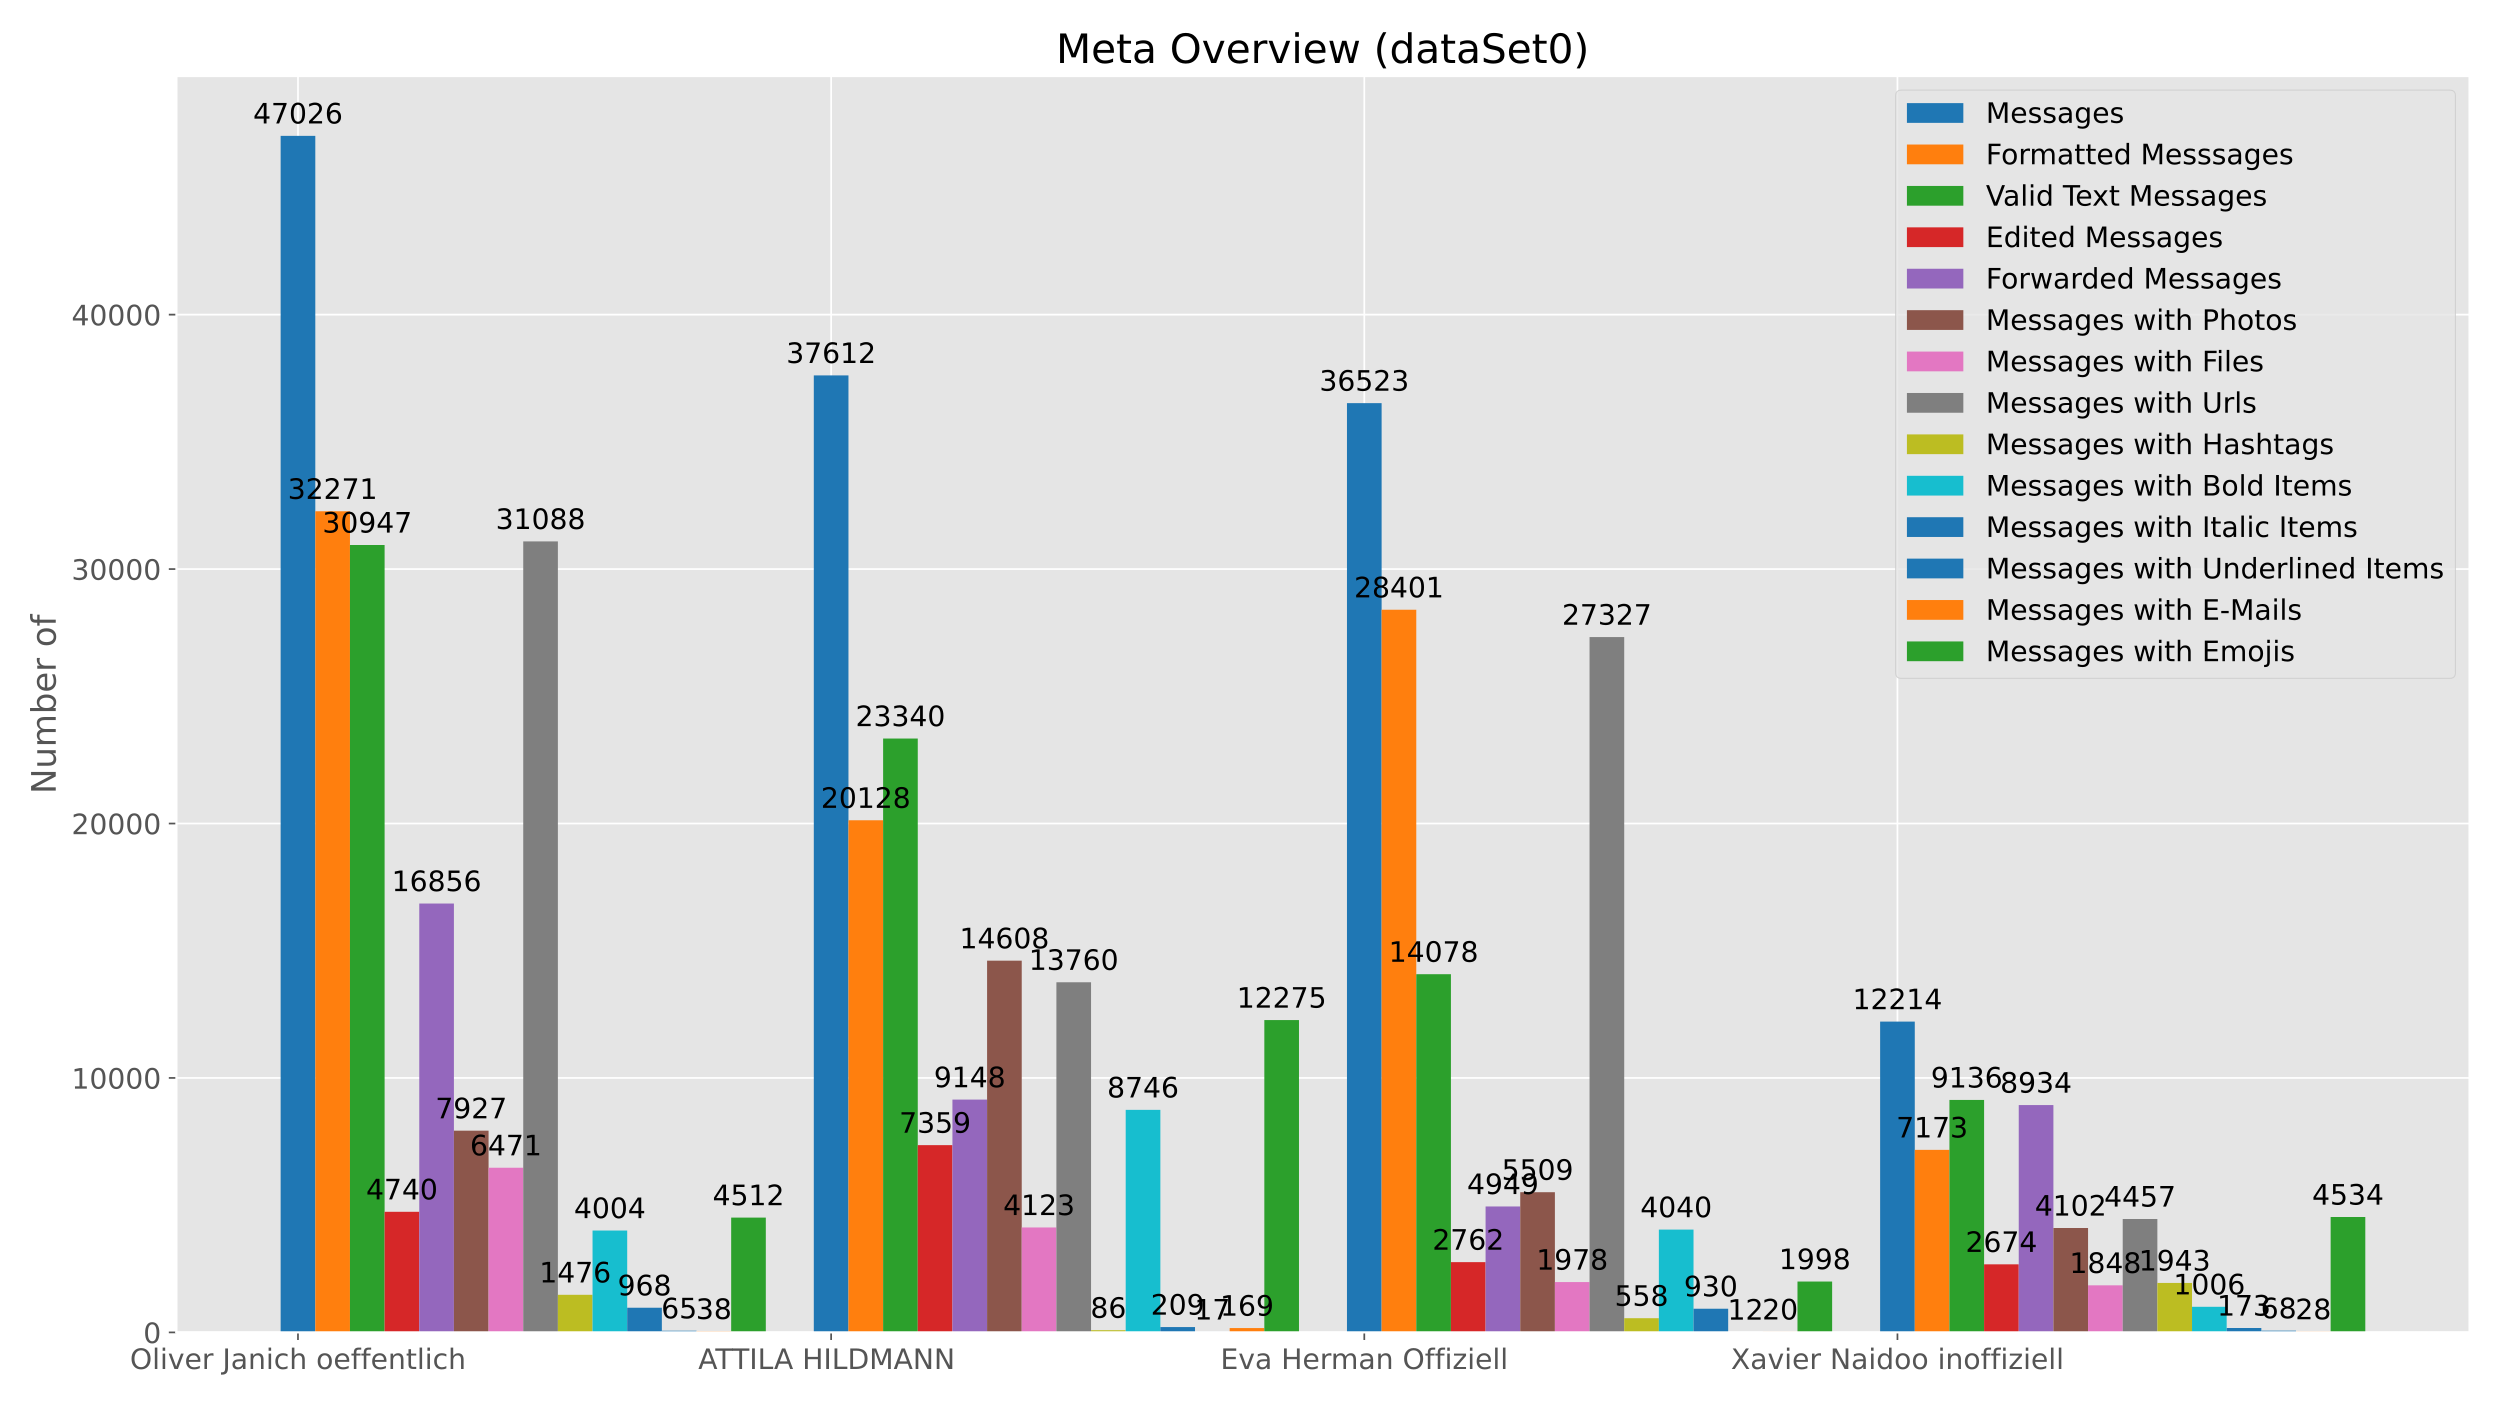 <?xml version="1.0" encoding="utf-8" standalone="no"?>
<!DOCTYPE svg PUBLIC "-//W3C//DTD SVG 1.1//EN"
  "http://www.w3.org/Graphics/SVG/1.1/DTD/svg11.dtd">
<!-- Created with matplotlib (https://matplotlib.org/) -->
<svg height="648pt" version="1.1" viewBox="0 0 1152 648" width="1152pt" xmlns="http://www.w3.org/2000/svg" xmlns:xlink="http://www.w3.org/1999/xlink">
 <defs>
  <style type="text/css">*{stroke-linecap:butt;stroke-linejoin:round;}</style>
 </defs>
 <g id="figure_1">
  <g id="patch_1">
   <path d="M 0 648 
L 1152 648 
L 1152 0 
L 0 0 
z
" style="fill:#ffffff;"/>
  </g>
  <g id="axes_1">
   <g id="patch_2">
    <path d="M 81.29 613.96 
L 1137.96 613.96 
L 1137.96 35.04 
L 81.29 35.04 
z
" style="fill:#e5e5e5;"/>
   </g>
   <g id="matplotlib.axis_1">
    <g id="xtick_1">
     <g id="line2d_1">
      <path clip-path="url(#pc995458463)" d="M 137.305 613.96 
L 137.305 35.04 
" style="fill:none;stroke:#ffffff;stroke-linecap:square;stroke-width:0.8;"/>
     </g>
     <g id="line2d_2">
      <defs>
       <path d="M 0 0 
L 0 3.5 
" id="m38d3744a8d" style="stroke:#555555;stroke-width:0.8;"/>
      </defs>
      <g>
       <use style="fill:#555555;stroke:#555555;stroke-width:0.8;" x="137.305" xlink:href="#m38d3744a8d" y="613.96"/>
      </g>
     </g>
     <g id="text_1">
      <!-- Oliver Janich oeffentlich -->
      <g style="fill:#555555;" transform="translate(59.882 630.838)scale(0.13 -0.13)">
       <defs>
        <path d="M 39.406 66.219 
Q 28.656 66.219 22.328 58.203 
Q 16.016 50.203 16.016 36.375 
Q 16.016 22.609 22.328 14.594 
Q 28.656 6.594 39.406 6.594 
Q 50.141 6.594 56.422 14.594 
Q 62.703 22.609 62.703 36.375 
Q 62.703 50.203 56.422 58.203 
Q 50.141 66.219 39.406 66.219 
z
M 39.406 74.219 
Q 54.734 74.219 63.906 63.938 
Q 73.094 53.656 73.094 36.375 
Q 73.094 19.141 63.906 8.859 
Q 54.734 -1.422 39.406 -1.422 
Q 24.031 -1.422 14.812 8.828 
Q 5.609 19.094 5.609 36.375 
Q 5.609 53.656 14.812 63.938 
Q 24.031 74.219 39.406 74.219 
z
" id="DejaVuSans-79"/>
        <path d="M 9.422 75.984 
L 18.406 75.984 
L 18.406 0 
L 9.422 0 
z
" id="DejaVuSans-108"/>
        <path d="M 9.422 54.688 
L 18.406 54.688 
L 18.406 0 
L 9.422 0 
z
M 9.422 75.984 
L 18.406 75.984 
L 18.406 64.594 
L 9.422 64.594 
z
" id="DejaVuSans-105"/>
        <path d="M 2.984 54.688 
L 12.5 54.688 
L 29.594 8.797 
L 46.688 54.688 
L 56.203 54.688 
L 35.688 0 
L 23.484 0 
z
" id="DejaVuSans-118"/>
        <path d="M 56.203 29.594 
L 56.203 25.203 
L 14.891 25.203 
Q 15.484 15.922 20.484 11.062 
Q 25.484 6.203 34.422 6.203 
Q 39.594 6.203 44.453 7.469 
Q 49.312 8.734 54.109 11.281 
L 54.109 2.781 
Q 49.266 0.734 44.188 -0.344 
Q 39.109 -1.422 33.891 -1.422 
Q 20.797 -1.422 13.156 6.188 
Q 5.516 13.812 5.516 26.812 
Q 5.516 40.234 12.766 48.109 
Q 20.016 56 32.328 56 
Q 43.359 56 49.781 48.891 
Q 56.203 41.797 56.203 29.594 
z
M 47.219 32.234 
Q 47.125 39.594 43.094 43.984 
Q 39.062 48.391 32.422 48.391 
Q 24.906 48.391 20.391 44.141 
Q 15.875 39.891 15.188 32.172 
z
" id="DejaVuSans-101"/>
        <path d="M 41.109 46.297 
Q 39.594 47.172 37.812 47.578 
Q 36.031 48 33.891 48 
Q 26.266 48 22.188 43.047 
Q 18.109 38.094 18.109 28.812 
L 18.109 0 
L 9.078 0 
L 9.078 54.688 
L 18.109 54.688 
L 18.109 46.188 
Q 20.953 51.172 25.484 53.578 
Q 30.031 56 36.531 56 
Q 37.453 56 38.578 55.875 
Q 39.703 55.766 41.062 55.516 
z
" id="DejaVuSans-114"/>
        <path id="DejaVuSans-32"/>
        <path d="M 9.812 72.906 
L 19.672 72.906 
L 19.672 5.078 
Q 19.672 -8.109 14.672 -14.062 
Q 9.672 -20.016 -1.422 -20.016 
L -5.172 -20.016 
L -5.172 -11.719 
L -2.094 -11.719 
Q 4.438 -11.719 7.125 -8.047 
Q 9.812 -4.391 9.812 5.078 
z
" id="DejaVuSans-74"/>
        <path d="M 34.281 27.484 
Q 23.391 27.484 19.188 25 
Q 14.984 22.516 14.984 16.5 
Q 14.984 11.719 18.141 8.906 
Q 21.297 6.109 26.703 6.109 
Q 34.188 6.109 38.703 11.406 
Q 43.219 16.703 43.219 25.484 
L 43.219 27.484 
z
M 52.203 31.203 
L 52.203 0 
L 43.219 0 
L 43.219 8.297 
Q 40.141 3.328 35.547 0.953 
Q 30.953 -1.422 24.312 -1.422 
Q 15.922 -1.422 10.953 3.297 
Q 6 8.016 6 15.922 
Q 6 25.141 12.172 29.828 
Q 18.359 34.516 30.609 34.516 
L 43.219 34.516 
L 43.219 35.406 
Q 43.219 41.609 39.141 45 
Q 35.062 48.391 27.688 48.391 
Q 23 48.391 18.547 47.266 
Q 14.109 46.141 10.016 43.891 
L 10.016 52.203 
Q 14.938 54.109 19.578 55.047 
Q 24.219 56 28.609 56 
Q 40.484 56 46.344 49.844 
Q 52.203 43.703 52.203 31.203 
z
" id="DejaVuSans-97"/>
        <path d="M 54.891 33.016 
L 54.891 0 
L 45.906 0 
L 45.906 32.719 
Q 45.906 40.484 42.875 44.328 
Q 39.844 48.188 33.797 48.188 
Q 26.516 48.188 22.312 43.547 
Q 18.109 38.922 18.109 30.906 
L 18.109 0 
L 9.078 0 
L 9.078 54.688 
L 18.109 54.688 
L 18.109 46.188 
Q 21.344 51.125 25.703 53.562 
Q 30.078 56 35.797 56 
Q 45.219 56 50.047 50.172 
Q 54.891 44.344 54.891 33.016 
z
" id="DejaVuSans-110"/>
        <path d="M 48.781 52.594 
L 48.781 44.188 
Q 44.969 46.297 41.141 47.344 
Q 37.312 48.391 33.406 48.391 
Q 24.656 48.391 19.812 42.844 
Q 14.984 37.312 14.984 27.297 
Q 14.984 17.281 19.812 11.734 
Q 24.656 6.203 33.406 6.203 
Q 37.312 6.203 41.141 7.25 
Q 44.969 8.297 48.781 10.406 
L 48.781 2.094 
Q 45.016 0.344 40.984 -0.531 
Q 36.969 -1.422 32.422 -1.422 
Q 20.062 -1.422 12.781 6.344 
Q 5.516 14.109 5.516 27.297 
Q 5.516 40.672 12.859 48.328 
Q 20.219 56 33.016 56 
Q 37.156 56 41.109 55.141 
Q 45.062 54.297 48.781 52.594 
z
" id="DejaVuSans-99"/>
        <path d="M 54.891 33.016 
L 54.891 0 
L 45.906 0 
L 45.906 32.719 
Q 45.906 40.484 42.875 44.328 
Q 39.844 48.188 33.797 48.188 
Q 26.516 48.188 22.312 43.547 
Q 18.109 38.922 18.109 30.906 
L 18.109 0 
L 9.078 0 
L 9.078 75.984 
L 18.109 75.984 
L 18.109 46.188 
Q 21.344 51.125 25.703 53.562 
Q 30.078 56 35.797 56 
Q 45.219 56 50.047 50.172 
Q 54.891 44.344 54.891 33.016 
z
" id="DejaVuSans-104"/>
        <path d="M 30.609 48.391 
Q 23.391 48.391 19.188 42.75 
Q 14.984 37.109 14.984 27.297 
Q 14.984 17.484 19.156 11.844 
Q 23.344 6.203 30.609 6.203 
Q 37.797 6.203 41.984 11.859 
Q 46.188 17.531 46.188 27.297 
Q 46.188 37.016 41.984 42.703 
Q 37.797 48.391 30.609 48.391 
z
M 30.609 56 
Q 42.328 56 49.016 48.375 
Q 55.719 40.766 55.719 27.297 
Q 55.719 13.875 49.016 6.219 
Q 42.328 -1.422 30.609 -1.422 
Q 18.844 -1.422 12.172 6.219 
Q 5.516 13.875 5.516 27.297 
Q 5.516 40.766 12.172 48.375 
Q 18.844 56 30.609 56 
z
" id="DejaVuSans-111"/>
        <path d="M 37.109 75.984 
L 37.109 68.5 
L 28.516 68.5 
Q 23.688 68.5 21.797 66.547 
Q 19.922 64.594 19.922 59.516 
L 19.922 54.688 
L 34.719 54.688 
L 34.719 47.703 
L 19.922 47.703 
L 19.922 0 
L 10.891 0 
L 10.891 47.703 
L 2.297 47.703 
L 2.297 54.688 
L 10.891 54.688 
L 10.891 58.5 
Q 10.891 67.625 15.141 71.797 
Q 19.391 75.984 28.609 75.984 
z
" id="DejaVuSans-102"/>
        <path d="M 18.312 70.219 
L 18.312 54.688 
L 36.812 54.688 
L 36.812 47.703 
L 18.312 47.703 
L 18.312 18.016 
Q 18.312 11.328 20.141 9.422 
Q 21.969 7.516 27.594 7.516 
L 36.812 7.516 
L 36.812 0 
L 27.594 0 
Q 17.188 0 13.234 3.875 
Q 9.281 7.766 9.281 18.016 
L 9.281 47.703 
L 2.688 47.703 
L 2.688 54.688 
L 9.281 54.688 
L 9.281 70.219 
z
" id="DejaVuSans-116"/>
       </defs>
       <use xlink:href="#DejaVuSans-79"/>
       <use x="78.711" xlink:href="#DejaVuSans-108"/>
       <use x="106.494" xlink:href="#DejaVuSans-105"/>
       <use x="134.277" xlink:href="#DejaVuSans-118"/>
       <use x="193.457" xlink:href="#DejaVuSans-101"/>
       <use x="254.98" xlink:href="#DejaVuSans-114"/>
       <use x="296.094" xlink:href="#DejaVuSans-32"/>
       <use x="327.881" xlink:href="#DejaVuSans-74"/>
       <use x="357.373" xlink:href="#DejaVuSans-97"/>
       <use x="418.652" xlink:href="#DejaVuSans-110"/>
       <use x="482.031" xlink:href="#DejaVuSans-105"/>
       <use x="509.814" xlink:href="#DejaVuSans-99"/>
       <use x="564.795" xlink:href="#DejaVuSans-104"/>
       <use x="628.174" xlink:href="#DejaVuSans-32"/>
       <use x="659.961" xlink:href="#DejaVuSans-111"/>
       <use x="721.143" xlink:href="#DejaVuSans-101"/>
       <use x="782.666" xlink:href="#DejaVuSans-102"/>
       <use x="817.871" xlink:href="#DejaVuSans-102"/>
       <use x="853.076" xlink:href="#DejaVuSans-101"/>
       <use x="914.6" xlink:href="#DejaVuSans-110"/>
       <use x="977.979" xlink:href="#DejaVuSans-116"/>
       <use x="1017.188" xlink:href="#DejaVuSans-108"/>
       <use x="1044.971" xlink:href="#DejaVuSans-105"/>
       <use x="1072.754" xlink:href="#DejaVuSans-99"/>
       <use x="1127.734" xlink:href="#DejaVuSans-104"/>
      </g>
     </g>
    </g>
    <g id="xtick_2">
     <g id="line2d_3">
      <path clip-path="url(#pc995458463)" d="M 382.985 613.96 
L 382.985 35.04 
" style="fill:none;stroke:#ffffff;stroke-linecap:square;stroke-width:0.8;"/>
     </g>
     <g id="line2d_4">
      <g>
       <use style="fill:#555555;stroke:#555555;stroke-width:0.8;" x="382.985" xlink:href="#m38d3744a8d" y="613.96"/>
      </g>
     </g>
     <g id="text_2">
      <!-- ATTILA HILDMANN  -->
      <g style="fill:#555555;" transform="translate(321.74 630.838)scale(0.13 -0.13)">
       <defs>
        <path d="M 34.188 63.188 
L 20.797 26.906 
L 47.609 26.906 
z
M 28.609 72.906 
L 39.797 72.906 
L 67.578 0 
L 57.328 0 
L 50.688 18.703 
L 17.828 18.703 
L 11.188 0 
L 0.781 0 
z
" id="DejaVuSans-65"/>
        <path d="M -0.297 72.906 
L 61.375 72.906 
L 61.375 64.594 
L 35.5 64.594 
L 35.5 0 
L 25.594 0 
L 25.594 64.594 
L -0.297 64.594 
z
" id="DejaVuSans-84"/>
        <path d="M 9.812 72.906 
L 19.672 72.906 
L 19.672 0 
L 9.812 0 
z
" id="DejaVuSans-73"/>
        <path d="M 9.812 72.906 
L 19.672 72.906 
L 19.672 8.297 
L 55.172 8.297 
L 55.172 0 
L 9.812 0 
z
" id="DejaVuSans-76"/>
        <path d="M 9.812 72.906 
L 19.672 72.906 
L 19.672 43.016 
L 55.516 43.016 
L 55.516 72.906 
L 65.375 72.906 
L 65.375 0 
L 55.516 0 
L 55.516 34.719 
L 19.672 34.719 
L 19.672 0 
L 9.812 0 
z
" id="DejaVuSans-72"/>
        <path d="M 19.672 64.797 
L 19.672 8.109 
L 31.594 8.109 
Q 46.688 8.109 53.688 14.938 
Q 60.688 21.781 60.688 36.531 
Q 60.688 51.172 53.688 57.984 
Q 46.688 64.797 31.594 64.797 
z
M 9.812 72.906 
L 30.078 72.906 
Q 51.266 72.906 61.172 64.094 
Q 71.094 55.281 71.094 36.531 
Q 71.094 17.672 61.125 8.828 
Q 51.172 0 30.078 0 
L 9.812 0 
z
" id="DejaVuSans-68"/>
        <path d="M 9.812 72.906 
L 24.516 72.906 
L 43.109 23.297 
L 61.812 72.906 
L 76.516 72.906 
L 76.516 0 
L 66.891 0 
L 66.891 64.016 
L 48.094 14.016 
L 38.188 14.016 
L 19.391 64.016 
L 19.391 0 
L 9.812 0 
z
" id="DejaVuSans-77"/>
        <path d="M 9.812 72.906 
L 23.094 72.906 
L 55.422 11.922 
L 55.422 72.906 
L 64.984 72.906 
L 64.984 0 
L 51.703 0 
L 19.391 60.984 
L 19.391 0 
L 9.812 0 
z
" id="DejaVuSans-78"/>
       </defs>
       <use xlink:href="#DejaVuSans-65"/>
       <use x="60.658" xlink:href="#DejaVuSans-84"/>
       <use x="119.992" xlink:href="#DejaVuSans-84"/>
       <use x="181.076" xlink:href="#DejaVuSans-73"/>
       <use x="210.568" xlink:href="#DejaVuSans-76"/>
       <use x="268.531" xlink:href="#DejaVuSans-65"/>
       <use x="336.939" xlink:href="#DejaVuSans-32"/>
       <use x="368.727" xlink:href="#DejaVuSans-72"/>
       <use x="443.922" xlink:href="#DejaVuSans-73"/>
       <use x="473.414" xlink:href="#DejaVuSans-76"/>
       <use x="529.127" xlink:href="#DejaVuSans-68"/>
       <use x="606.129" xlink:href="#DejaVuSans-77"/>
       <use x="692.408" xlink:href="#DejaVuSans-65"/>
       <use x="760.816" xlink:href="#DejaVuSans-78"/>
       <use x="835.621" xlink:href="#DejaVuSans-78"/>
       <use x="910.426" xlink:href="#DejaVuSans-32"/>
      </g>
     </g>
    </g>
    <g id="xtick_3">
     <g id="line2d_5">
      <path clip-path="url(#pc995458463)" d="M 628.665 613.96 
L 628.665 35.04 
" style="fill:none;stroke:#ffffff;stroke-linecap:square;stroke-width:0.8;"/>
     </g>
     <g id="line2d_6">
      <g>
       <use style="fill:#555555;stroke:#555555;stroke-width:0.8;" x="628.665" xlink:href="#m38d3744a8d" y="613.96"/>
      </g>
     </g>
     <g id="text_3">
      <!-- Eva Herman Offiziell -->
      <g style="fill:#555555;" transform="translate(562.389 630.838)scale(0.13 -0.13)">
       <defs>
        <path d="M 9.812 72.906 
L 55.906 72.906 
L 55.906 64.594 
L 19.672 64.594 
L 19.672 43.016 
L 54.391 43.016 
L 54.391 34.719 
L 19.672 34.719 
L 19.672 8.297 
L 56.781 8.297 
L 56.781 0 
L 9.812 0 
z
" id="DejaVuSans-69"/>
        <path d="M 52 44.188 
Q 55.375 50.25 60.062 53.125 
Q 64.75 56 71.094 56 
Q 79.641 56 84.281 50.016 
Q 88.922 44.047 88.922 33.016 
L 88.922 0 
L 79.891 0 
L 79.891 32.719 
Q 79.891 40.578 77.094 44.375 
Q 74.312 48.188 68.609 48.188 
Q 61.625 48.188 57.562 43.547 
Q 53.516 38.922 53.516 30.906 
L 53.516 0 
L 44.484 0 
L 44.484 32.719 
Q 44.484 40.625 41.703 44.406 
Q 38.922 48.188 33.109 48.188 
Q 26.219 48.188 22.156 43.531 
Q 18.109 38.875 18.109 30.906 
L 18.109 0 
L 9.078 0 
L 9.078 54.688 
L 18.109 54.688 
L 18.109 46.188 
Q 21.188 51.219 25.484 53.609 
Q 29.781 56 35.688 56 
Q 41.656 56 45.828 52.969 
Q 50 49.953 52 44.188 
z
" id="DejaVuSans-109"/>
        <path d="M 5.516 54.688 
L 48.188 54.688 
L 48.188 46.484 
L 14.406 7.172 
L 48.188 7.172 
L 48.188 0 
L 4.297 0 
L 4.297 8.203 
L 38.094 47.516 
L 5.516 47.516 
z
" id="DejaVuSans-122"/>
       </defs>
       <use xlink:href="#DejaVuSans-69"/>
       <use x="63.184" xlink:href="#DejaVuSans-118"/>
       <use x="122.363" xlink:href="#DejaVuSans-97"/>
       <use x="183.643" xlink:href="#DejaVuSans-32"/>
       <use x="215.43" xlink:href="#DejaVuSans-72"/>
       <use x="290.625" xlink:href="#DejaVuSans-101"/>
       <use x="352.148" xlink:href="#DejaVuSans-114"/>
       <use x="391.512" xlink:href="#DejaVuSans-109"/>
       <use x="488.924" xlink:href="#DejaVuSans-97"/>
       <use x="550.203" xlink:href="#DejaVuSans-110"/>
       <use x="613.582" xlink:href="#DejaVuSans-32"/>
       <use x="645.369" xlink:href="#DejaVuSans-79"/>
       <use x="724.08" xlink:href="#DejaVuSans-102"/>
       <use x="759.285" xlink:href="#DejaVuSans-102"/>
       <use x="794.49" xlink:href="#DejaVuSans-105"/>
       <use x="822.273" xlink:href="#DejaVuSans-122"/>
       <use x="874.764" xlink:href="#DejaVuSans-105"/>
       <use x="902.547" xlink:href="#DejaVuSans-101"/>
       <use x="964.07" xlink:href="#DejaVuSans-108"/>
       <use x="991.854" xlink:href="#DejaVuSans-108"/>
      </g>
     </g>
    </g>
    <g id="xtick_4">
     <g id="line2d_7">
      <path clip-path="url(#pc995458463)" d="M 874.345 613.96 
L 874.345 35.04 
" style="fill:none;stroke:#ffffff;stroke-linecap:square;stroke-width:0.8;"/>
     </g>
     <g id="line2d_8">
      <g>
       <use style="fill:#555555;stroke:#555555;stroke-width:0.8;" x="874.345" xlink:href="#m38d3744a8d" y="613.96"/>
      </g>
     </g>
     <g id="text_4">
      <!-- Xavier Naidoo inoffiziell -->
      <g style="fill:#555555;" transform="translate(797.608 630.838)scale(0.13 -0.13)">
       <defs>
        <path d="M 6.297 72.906 
L 16.891 72.906 
L 35.016 45.797 
L 53.219 72.906 
L 63.812 72.906 
L 40.375 37.891 
L 65.375 0 
L 54.781 0 
L 34.281 31 
L 13.625 0 
L 2.984 0 
L 29 38.922 
z
" id="DejaVuSans-88"/>
        <path d="M 45.406 46.391 
L 45.406 75.984 
L 54.391 75.984 
L 54.391 0 
L 45.406 0 
L 45.406 8.203 
Q 42.578 3.328 38.25 0.953 
Q 33.938 -1.422 27.875 -1.422 
Q 17.969 -1.422 11.734 6.484 
Q 5.516 14.406 5.516 27.297 
Q 5.516 40.188 11.734 48.094 
Q 17.969 56 27.875 56 
Q 33.938 56 38.25 53.625 
Q 42.578 51.266 45.406 46.391 
z
M 14.797 27.297 
Q 14.797 17.391 18.875 11.75 
Q 22.953 6.109 30.078 6.109 
Q 37.203 6.109 41.297 11.75 
Q 45.406 17.391 45.406 27.297 
Q 45.406 37.203 41.297 42.844 
Q 37.203 48.484 30.078 48.484 
Q 22.953 48.484 18.875 42.844 
Q 14.797 37.203 14.797 27.297 
z
" id="DejaVuSans-100"/>
       </defs>
       <use xlink:href="#DejaVuSans-88"/>
       <use x="68.506" xlink:href="#DejaVuSans-97"/>
       <use x="129.785" xlink:href="#DejaVuSans-118"/>
       <use x="188.965" xlink:href="#DejaVuSans-105"/>
       <use x="216.748" xlink:href="#DejaVuSans-101"/>
       <use x="278.271" xlink:href="#DejaVuSans-114"/>
       <use x="319.385" xlink:href="#DejaVuSans-32"/>
       <use x="351.172" xlink:href="#DejaVuSans-78"/>
       <use x="425.977" xlink:href="#DejaVuSans-97"/>
       <use x="487.256" xlink:href="#DejaVuSans-105"/>
       <use x="515.039" xlink:href="#DejaVuSans-100"/>
       <use x="578.516" xlink:href="#DejaVuSans-111"/>
       <use x="639.697" xlink:href="#DejaVuSans-111"/>
       <use x="700.879" xlink:href="#DejaVuSans-32"/>
       <use x="732.666" xlink:href="#DejaVuSans-105"/>
       <use x="760.449" xlink:href="#DejaVuSans-110"/>
       <use x="823.828" xlink:href="#DejaVuSans-111"/>
       <use x="885.01" xlink:href="#DejaVuSans-102"/>
       <use x="920.215" xlink:href="#DejaVuSans-102"/>
       <use x="955.42" xlink:href="#DejaVuSans-105"/>
       <use x="983.203" xlink:href="#DejaVuSans-122"/>
       <use x="1035.693" xlink:href="#DejaVuSans-105"/>
       <use x="1063.477" xlink:href="#DejaVuSans-101"/>
       <use x="1125" xlink:href="#DejaVuSans-108"/>
       <use x="1152.783" xlink:href="#DejaVuSans-108"/>
      </g>
     </g>
    </g>
   </g>
   <g id="matplotlib.axis_2">
    <g id="ytick_1">
     <g id="line2d_9">
      <path clip-path="url(#pc995458463)" d="M 81.29 613.96 
L 1137.96 613.96 
" style="fill:none;stroke:#ffffff;stroke-linecap:square;stroke-width:0.8;"/>
     </g>
     <g id="line2d_10">
      <defs>
       <path d="M 0 0 
L -3.5 0 
" id="m36951b48b2" style="stroke:#555555;stroke-width:0.8;"/>
      </defs>
      <g>
       <use style="fill:#555555;stroke:#555555;stroke-width:0.8;" x="81.29" xlink:href="#m36951b48b2" y="613.96"/>
      </g>
     </g>
     <g id="text_5">
      <!-- 0 -->
      <g style="fill:#555555;" transform="translate(66.019 618.899)scale(0.13 -0.13)">
       <defs>
        <path d="M 31.781 66.406 
Q 24.172 66.406 20.328 58.906 
Q 16.5 51.422 16.5 36.375 
Q 16.5 21.391 20.328 13.891 
Q 24.172 6.391 31.781 6.391 
Q 39.453 6.391 43.281 13.891 
Q 47.125 21.391 47.125 36.375 
Q 47.125 51.422 43.281 58.906 
Q 39.453 66.406 31.781 66.406 
z
M 31.781 74.219 
Q 44.047 74.219 50.516 64.516 
Q 56.984 54.828 56.984 36.375 
Q 56.984 17.969 50.516 8.266 
Q 44.047 -1.422 31.781 -1.422 
Q 19.531 -1.422 13.062 8.266 
Q 6.594 17.969 6.594 36.375 
Q 6.594 54.828 13.062 64.516 
Q 19.531 74.219 31.781 74.219 
z
" id="DejaVuSans-48"/>
       </defs>
       <use xlink:href="#DejaVuSans-48"/>
      </g>
     </g>
    </g>
    <g id="ytick_2">
     <g id="line2d_11">
      <path clip-path="url(#pc995458463)" d="M 81.29 496.716 
L 1137.96 496.716 
" style="fill:none;stroke:#ffffff;stroke-linecap:square;stroke-width:0.8;"/>
     </g>
     <g id="line2d_12">
      <g>
       <use style="fill:#555555;stroke:#555555;stroke-width:0.8;" x="81.29" xlink:href="#m36951b48b2" y="496.716"/>
      </g>
     </g>
     <g id="text_6">
      <!-- 10000 -->
      <g style="fill:#555555;" transform="translate(32.934 501.655)scale(0.13 -0.13)">
       <defs>
        <path d="M 12.406 8.297 
L 28.516 8.297 
L 28.516 63.922 
L 10.984 60.406 
L 10.984 69.391 
L 28.422 72.906 
L 38.281 72.906 
L 38.281 8.297 
L 54.391 8.297 
L 54.391 0 
L 12.406 0 
z
" id="DejaVuSans-49"/>
       </defs>
       <use xlink:href="#DejaVuSans-49"/>
       <use x="63.623" xlink:href="#DejaVuSans-48"/>
       <use x="127.246" xlink:href="#DejaVuSans-48"/>
       <use x="190.869" xlink:href="#DejaVuSans-48"/>
       <use x="254.492" xlink:href="#DejaVuSans-48"/>
      </g>
     </g>
    </g>
    <g id="ytick_3">
     <g id="line2d_13">
      <path clip-path="url(#pc995458463)" d="M 81.29 379.472 
L 1137.96 379.472 
" style="fill:none;stroke:#ffffff;stroke-linecap:square;stroke-width:0.8;"/>
     </g>
     <g id="line2d_14">
      <g>
       <use style="fill:#555555;stroke:#555555;stroke-width:0.8;" x="81.29" xlink:href="#m36951b48b2" y="379.472"/>
      </g>
     </g>
     <g id="text_7">
      <!-- 20000 -->
      <g style="fill:#555555;" transform="translate(32.934 384.411)scale(0.13 -0.13)">
       <defs>
        <path d="M 19.188 8.297 
L 53.609 8.297 
L 53.609 0 
L 7.328 0 
L 7.328 8.297 
Q 12.938 14.109 22.625 23.891 
Q 32.328 33.688 34.812 36.531 
Q 39.547 41.844 41.422 45.531 
Q 43.312 49.219 43.312 52.781 
Q 43.312 58.594 39.234 62.25 
Q 35.156 65.922 28.609 65.922 
Q 23.969 65.922 18.812 64.312 
Q 13.672 62.703 7.812 59.422 
L 7.812 69.391 
Q 13.766 71.781 18.938 73 
Q 24.125 74.219 28.422 74.219 
Q 39.75 74.219 46.484 68.547 
Q 53.219 62.891 53.219 53.422 
Q 53.219 48.922 51.531 44.891 
Q 49.859 40.875 45.406 35.406 
Q 44.188 33.984 37.641 27.219 
Q 31.109 20.453 19.188 8.297 
z
" id="DejaVuSans-50"/>
       </defs>
       <use xlink:href="#DejaVuSans-50"/>
       <use x="63.623" xlink:href="#DejaVuSans-48"/>
       <use x="127.246" xlink:href="#DejaVuSans-48"/>
       <use x="190.869" xlink:href="#DejaVuSans-48"/>
       <use x="254.492" xlink:href="#DejaVuSans-48"/>
      </g>
     </g>
    </g>
    <g id="ytick_4">
     <g id="line2d_15">
      <path clip-path="url(#pc995458463)" d="M 81.29 262.228 
L 1137.96 262.228 
" style="fill:none;stroke:#ffffff;stroke-linecap:square;stroke-width:0.8;"/>
     </g>
     <g id="line2d_16">
      <g>
       <use style="fill:#555555;stroke:#555555;stroke-width:0.8;" x="81.29" xlink:href="#m36951b48b2" y="262.228"/>
      </g>
     </g>
     <g id="text_8">
      <!-- 30000 -->
      <g style="fill:#555555;" transform="translate(32.934 267.167)scale(0.13 -0.13)">
       <defs>
        <path d="M 40.578 39.312 
Q 47.656 37.797 51.625 33 
Q 55.609 28.219 55.609 21.188 
Q 55.609 10.406 48.188 4.484 
Q 40.766 -1.422 27.094 -1.422 
Q 22.516 -1.422 17.656 -0.516 
Q 12.797 0.391 7.625 2.203 
L 7.625 11.719 
Q 11.719 9.328 16.594 8.109 
Q 21.484 6.891 26.812 6.891 
Q 36.078 6.891 40.938 10.547 
Q 45.797 14.203 45.797 21.188 
Q 45.797 27.641 41.281 31.266 
Q 36.766 34.906 28.719 34.906 
L 20.219 34.906 
L 20.219 43.016 
L 29.109 43.016 
Q 36.375 43.016 40.234 45.922 
Q 44.094 48.828 44.094 54.297 
Q 44.094 59.906 40.109 62.906 
Q 36.141 65.922 28.719 65.922 
Q 24.656 65.922 20.016 65.031 
Q 15.375 64.156 9.812 62.312 
L 9.812 71.094 
Q 15.438 72.656 20.344 73.438 
Q 25.25 74.219 29.594 74.219 
Q 40.828 74.219 47.359 69.109 
Q 53.906 64.016 53.906 55.328 
Q 53.906 49.266 50.438 45.094 
Q 46.969 40.922 40.578 39.312 
z
" id="DejaVuSans-51"/>
       </defs>
       <use xlink:href="#DejaVuSans-51"/>
       <use x="63.623" xlink:href="#DejaVuSans-48"/>
       <use x="127.246" xlink:href="#DejaVuSans-48"/>
       <use x="190.869" xlink:href="#DejaVuSans-48"/>
       <use x="254.492" xlink:href="#DejaVuSans-48"/>
      </g>
     </g>
    </g>
    <g id="ytick_5">
     <g id="line2d_17">
      <path clip-path="url(#pc995458463)" d="M 81.29 144.983 
L 1137.96 144.983 
" style="fill:none;stroke:#ffffff;stroke-linecap:square;stroke-width:0.8;"/>
     </g>
     <g id="line2d_18">
      <g>
       <use style="fill:#555555;stroke:#555555;stroke-width:0.8;" x="81.29" xlink:href="#m36951b48b2" y="144.983"/>
      </g>
     </g>
     <g id="text_9">
      <!-- 40000 -->
      <g style="fill:#555555;" transform="translate(32.934 149.922)scale(0.13 -0.13)">
       <defs>
        <path d="M 37.797 64.312 
L 12.891 25.391 
L 37.797 25.391 
z
M 35.203 72.906 
L 47.609 72.906 
L 47.609 25.391 
L 58.016 25.391 
L 58.016 17.188 
L 47.609 17.188 
L 47.609 0 
L 37.797 0 
L 37.797 17.188 
L 4.891 17.188 
L 4.891 26.703 
z
" id="DejaVuSans-52"/>
       </defs>
       <use xlink:href="#DejaVuSans-52"/>
       <use x="63.623" xlink:href="#DejaVuSans-48"/>
       <use x="127.246" xlink:href="#DejaVuSans-48"/>
       <use x="190.869" xlink:href="#DejaVuSans-48"/>
       <use x="254.492" xlink:href="#DejaVuSans-48"/>
      </g>
     </g>
    </g>
    <g id="text_10">
     <!-- Number of -->
     <g style="fill:#555555;" transform="translate(25.689 365.831)rotate(-90)scale(0.156 -0.156)">
      <defs>
       <path d="M 8.5 21.578 
L 8.5 54.688 
L 17.484 54.688 
L 17.484 21.922 
Q 17.484 14.156 20.5 10.266 
Q 23.531 6.391 29.594 6.391 
Q 36.859 6.391 41.078 11.031 
Q 45.312 15.672 45.312 23.688 
L 45.312 54.688 
L 54.297 54.688 
L 54.297 0 
L 45.312 0 
L 45.312 8.406 
Q 42.047 3.422 37.719 1 
Q 33.406 -1.422 27.688 -1.422 
Q 18.266 -1.422 13.375 4.438 
Q 8.5 10.297 8.5 21.578 
z
M 31.109 56 
z
" id="DejaVuSans-117"/>
       <path d="M 48.688 27.297 
Q 48.688 37.203 44.609 42.844 
Q 40.531 48.484 33.406 48.484 
Q 26.266 48.484 22.188 42.844 
Q 18.109 37.203 18.109 27.297 
Q 18.109 17.391 22.188 11.75 
Q 26.266 6.109 33.406 6.109 
Q 40.531 6.109 44.609 11.75 
Q 48.688 17.391 48.688 27.297 
z
M 18.109 46.391 
Q 20.953 51.266 25.266 53.625 
Q 29.594 56 35.594 56 
Q 45.562 56 51.781 48.094 
Q 58.016 40.188 58.016 27.297 
Q 58.016 14.406 51.781 6.484 
Q 45.562 -1.422 35.594 -1.422 
Q 29.594 -1.422 25.266 0.953 
Q 20.953 3.328 18.109 8.203 
L 18.109 0 
L 9.078 0 
L 9.078 75.984 
L 18.109 75.984 
z
" id="DejaVuSans-98"/>
      </defs>
      <use xlink:href="#DejaVuSans-78"/>
      <use x="74.805" xlink:href="#DejaVuSans-117"/>
      <use x="138.184" xlink:href="#DejaVuSans-109"/>
      <use x="235.596" xlink:href="#DejaVuSans-98"/>
      <use x="299.072" xlink:href="#DejaVuSans-101"/>
      <use x="360.596" xlink:href="#DejaVuSans-114"/>
      <use x="401.709" xlink:href="#DejaVuSans-32"/>
      <use x="433.496" xlink:href="#DejaVuSans-111"/>
      <use x="494.678" xlink:href="#DejaVuSans-102"/>
     </g>
    </g>
   </g>
   <g id="patch_3">
    <path clip-path="url(#pc995458463)" d="M 129.32 613.96 
L 145.29 613.96 
L 145.29 62.608 
L 129.32 62.608 
z
" style="fill:#1f77b4;"/>
   </g>
   <g id="patch_4">
    <path clip-path="url(#pc995458463)" d="M 375.001 613.96 
L 390.97 613.96 
L 390.97 172.981 
L 375.001 172.981 
z
" style="fill:#1f77b4;"/>
   </g>
   <g id="patch_5">
    <path clip-path="url(#pc995458463)" d="M 620.681 613.96 
L 636.65 613.96 
L 636.65 185.749 
L 620.681 185.749 
z
" style="fill:#1f77b4;"/>
   </g>
   <g id="patch_6">
    <path clip-path="url(#pc995458463)" d="M 866.361 613.96 
L 882.33 613.96 
L 882.33 470.758 
L 866.361 470.758 
z
" style="fill:#1f77b4;"/>
   </g>
   <g id="patch_7">
    <path clip-path="url(#pc995458463)" d="M 145.29 613.96 
L 161.259 613.96 
L 161.259 235.601 
L 145.29 235.601 
z
" style="fill:#ff7f0e;"/>
   </g>
   <g id="patch_8">
    <path clip-path="url(#pc995458463)" d="M 390.97 613.96 
L 406.939 613.96 
L 406.939 377.971 
L 390.97 377.971 
z
" style="fill:#ff7f0e;"/>
   </g>
   <g id="patch_9">
    <path clip-path="url(#pc995458463)" d="M 636.65 613.96 
L 652.619 613.96 
L 652.619 280.975 
L 636.65 280.975 
z
" style="fill:#ff7f0e;"/>
   </g>
   <g id="patch_10">
    <path clip-path="url(#pc995458463)" d="M 882.33 613.96 
L 898.299 613.96 
L 898.299 529.861 
L 882.33 529.861 
z
" style="fill:#ff7f0e;"/>
   </g>
   <g id="patch_11">
    <path clip-path="url(#pc995458463)" d="M 161.259 613.96 
L 177.228 613.96 
L 177.228 251.125 
L 161.259 251.125 
z
" style="fill:#2ca02c;"/>
   </g>
   <g id="patch_12">
    <path clip-path="url(#pc995458463)" d="M 406.939 613.96 
L 422.908 613.96 
L 422.908 340.312 
L 406.939 340.312 
z
" style="fill:#2ca02c;"/>
   </g>
   <g id="patch_13">
    <path clip-path="url(#pc995458463)" d="M 652.619 613.96 
L 668.588 613.96 
L 668.588 448.904 
L 652.619 448.904 
z
" style="fill:#2ca02c;"/>
   </g>
   <g id="patch_14">
    <path clip-path="url(#pc995458463)" d="M 898.299 613.96 
L 914.268 613.96 
L 914.268 506.846 
L 898.299 506.846 
z
" style="fill:#2ca02c;"/>
   </g>
   <g id="patch_15">
    <path clip-path="url(#pc995458463)" d="M 177.228 613.96 
L 193.197 613.96 
L 193.197 558.386 
L 177.228 558.386 
z
" style="fill:#d62728;"/>
   </g>
   <g id="patch_16">
    <path clip-path="url(#pc995458463)" d="M 422.908 613.96 
L 438.877 613.96 
L 438.877 527.68 
L 422.908 527.68 
z
" style="fill:#d62728;"/>
   </g>
   <g id="patch_17">
    <path clip-path="url(#pc995458463)" d="M 668.588 613.96 
L 684.557 613.96 
L 684.557 581.577 
L 668.588 581.577 
z
" style="fill:#d62728;"/>
   </g>
   <g id="patch_18">
    <path clip-path="url(#pc995458463)" d="M 914.268 613.96 
L 930.237 613.96 
L 930.237 582.609 
L 914.268 582.609 
z
" style="fill:#d62728;"/>
   </g>
   <g id="patch_19">
    <path clip-path="url(#pc995458463)" d="M 193.197 613.96 
L 209.166 613.96 
L 209.166 416.333 
L 193.197 416.333 
z
" style="fill:#9467bd;"/>
   </g>
   <g id="patch_20">
    <path clip-path="url(#pc995458463)" d="M 438.877 613.96 
L 454.847 613.96 
L 454.847 506.705 
L 438.877 506.705 
z
" style="fill:#9467bd;"/>
   </g>
   <g id="patch_21">
    <path clip-path="url(#pc995458463)" d="M 684.557 613.96 
L 700.527 613.96 
L 700.527 555.936 
L 684.557 555.936 
z
" style="fill:#9467bd;"/>
   </g>
   <g id="patch_22">
    <path clip-path="url(#pc995458463)" d="M 930.237 613.96 
L 946.207 613.96 
L 946.207 509.214 
L 930.237 509.214 
z
" style="fill:#9467bd;"/>
   </g>
   <g id="patch_23">
    <path clip-path="url(#pc995458463)" d="M 209.166 613.96 
L 225.136 613.96 
L 225.136 521.021 
L 209.166 521.021 
z
" style="fill:#8c564b;"/>
   </g>
   <g id="patch_24">
    <path clip-path="url(#pc995458463)" d="M 454.847 613.96 
L 470.816 613.96 
L 470.816 442.69 
L 454.847 442.69 
z
" style="fill:#8c564b;"/>
   </g>
   <g id="patch_25">
    <path clip-path="url(#pc995458463)" d="M 700.527 613.96 
L 716.496 613.96 
L 716.496 549.37 
L 700.527 549.37 
z
" style="fill:#8c564b;"/>
   </g>
   <g id="patch_26">
    <path clip-path="url(#pc995458463)" d="M 946.207 613.96 
L 962.176 613.96 
L 962.176 565.866 
L 946.207 565.866 
z
" style="fill:#8c564b;"/>
   </g>
   <g id="patch_27">
    <path clip-path="url(#pc995458463)" d="M 225.136 613.96 
L 241.105 613.96 
L 241.105 538.091 
L 225.136 538.091 
z
" style="fill:#e377c2;"/>
   </g>
   <g id="patch_28">
    <path clip-path="url(#pc995458463)" d="M 470.816 613.96 
L 486.785 613.96 
L 486.785 565.62 
L 470.816 565.62 
z
" style="fill:#e377c2;"/>
   </g>
   <g id="patch_29">
    <path clip-path="url(#pc995458463)" d="M 716.496 613.96 
L 732.465 613.96 
L 732.465 590.769 
L 716.496 590.769 
z
" style="fill:#e377c2;"/>
   </g>
   <g id="patch_30">
    <path clip-path="url(#pc995458463)" d="M 962.176 613.96 
L 978.145 613.96 
L 978.145 592.293 
L 962.176 592.293 
z
" style="fill:#e377c2;"/>
   </g>
   <g id="patch_31">
    <path clip-path="url(#pc995458463)" d="M 241.105 613.96 
L 257.074 613.96 
L 257.074 249.471 
L 241.105 249.471 
z
" style="fill:#7f7f7f;"/>
   </g>
   <g id="patch_32">
    <path clip-path="url(#pc995458463)" d="M 486.785 613.96 
L 502.754 613.96 
L 502.754 452.632 
L 486.785 452.632 
z
" style="fill:#7f7f7f;"/>
   </g>
   <g id="patch_33">
    <path clip-path="url(#pc995458463)" d="M 732.465 613.96 
L 748.434 613.96 
L 748.434 293.567 
L 732.465 293.567 
z
" style="fill:#7f7f7f;"/>
   </g>
   <g id="patch_34">
    <path clip-path="url(#pc995458463)" d="M 978.145 613.96 
L 994.114 613.96 
L 994.114 561.704 
L 978.145 561.704 
z
" style="fill:#7f7f7f;"/>
   </g>
   <g id="patch_35">
    <path clip-path="url(#pc995458463)" d="M 257.074 613.96 
L 273.043 613.96 
L 273.043 596.655 
L 257.074 596.655 
z
" style="fill:#bcbd22;"/>
   </g>
   <g id="patch_36">
    <path clip-path="url(#pc995458463)" d="M 502.754 613.96 
L 518.723 613.96 
L 518.723 612.952 
L 502.754 612.952 
z
" style="fill:#bcbd22;"/>
   </g>
   <g id="patch_37">
    <path clip-path="url(#pc995458463)" d="M 748.434 613.96 
L 764.403 613.96 
L 764.403 607.418 
L 748.434 607.418 
z
" style="fill:#bcbd22;"/>
   </g>
   <g id="patch_38">
    <path clip-path="url(#pc995458463)" d="M 994.114 613.96 
L 1010.084 613.96 
L 1010.084 591.179 
L 994.114 591.179 
z
" style="fill:#bcbd22;"/>
   </g>
   <g id="patch_39">
    <path clip-path="url(#pc995458463)" d="M 273.043 613.96 
L 289.013 613.96 
L 289.013 567.015 
L 273.043 567.015 
z
" style="fill:#17becf;"/>
   </g>
   <g id="patch_40">
    <path clip-path="url(#pc995458463)" d="M 518.723 613.96 
L 534.693 613.96 
L 534.693 511.418 
L 518.723 511.418 
z
" style="fill:#17becf;"/>
   </g>
   <g id="patch_41">
    <path clip-path="url(#pc995458463)" d="M 764.403 613.96 
L 780.373 613.96 
L 780.373 566.593 
L 764.403 566.593 
z
" style="fill:#17becf;"/>
   </g>
   <g id="patch_42">
    <path clip-path="url(#pc995458463)" d="M 1010.084 613.96 
L 1026.053 613.96 
L 1026.053 602.165 
L 1010.084 602.165 
z
" style="fill:#17becf;"/>
   </g>
   <g id="patch_43">
    <path clip-path="url(#pc995458463)" d="M 289.013 613.96 
L 304.982 613.96 
L 304.982 602.611 
L 289.013 602.611 
z
" style="fill:#1f77b4;"/>
   </g>
   <g id="patch_44">
    <path clip-path="url(#pc995458463)" d="M 534.693 613.96 
L 550.662 613.96 
L 550.662 611.51 
L 534.693 611.51 
z
" style="fill:#1f77b4;"/>
   </g>
   <g id="patch_45">
    <path clip-path="url(#pc995458463)" d="M 780.373 613.96 
L 796.342 613.96 
L 796.342 603.056 
L 780.373 603.056 
z
" style="fill:#1f77b4;"/>
   </g>
   <g id="patch_46">
    <path clip-path="url(#pc995458463)" d="M 1026.053 613.96 
L 1042.022 613.96 
L 1042.022 611.932 
L 1026.053 611.932 
z
" style="fill:#1f77b4;"/>
   </g>
   <g id="patch_47">
    <path clip-path="url(#pc995458463)" d="M 304.982 613.96 
L 320.951 613.96 
L 320.951 613.198 
L 304.982 613.198 
z
" style="fill:#1f77b4;"/>
   </g>
   <g id="patch_48">
    <path clip-path="url(#pc995458463)" d="M 550.662 613.96 
L 566.631 613.96 
L 566.631 613.761 
L 550.662 613.761 
z
" style="fill:#1f77b4;"/>
   </g>
   <g id="patch_49">
    <path clip-path="url(#pc995458463)" d="M 796.342 613.96 
L 812.311 613.96 
L 812.311 613.819 
L 796.342 613.819 
z
" style="fill:#1f77b4;"/>
   </g>
   <g id="patch_50">
    <path clip-path="url(#pc995458463)" d="M 1042.022 613.96 
L 1057.991 613.96 
L 1057.991 613.163 
L 1042.022 613.163 
z
" style="fill:#1f77b4;"/>
   </g>
   <g id="patch_51">
    <path clip-path="url(#pc995458463)" d="M 320.951 613.96 
L 336.92 613.96 
L 336.92 613.514 
L 320.951 613.514 
z
" style="fill:#ff7f0e;"/>
   </g>
   <g id="patch_52">
    <path clip-path="url(#pc995458463)" d="M 566.631 613.96 
L 582.6 613.96 
L 582.6 611.979 
L 566.631 611.979 
z
" style="fill:#ff7f0e;"/>
   </g>
   <g id="patch_53">
    <path clip-path="url(#pc995458463)" d="M 812.311 613.96 
L 828.28 613.96 
L 828.28 613.726 
L 812.311 613.726 
z
" style="fill:#ff7f0e;"/>
   </g>
   <g id="patch_54">
    <path clip-path="url(#pc995458463)" d="M 1057.991 613.96 
L 1073.96 613.96 
L 1073.96 613.632 
L 1057.991 613.632 
z
" style="fill:#ff7f0e;"/>
   </g>
   <g id="patch_55">
    <path clip-path="url(#pc995458463)" d="M 336.92 613.96 
L 352.889 613.96 
L 352.889 561.059 
L 336.92 561.059 
z
" style="fill:#2ca02c;"/>
   </g>
   <g id="patch_56">
    <path clip-path="url(#pc995458463)" d="M 582.6 613.96 
L 598.569 613.96 
L 598.569 470.043 
L 582.6 470.043 
z
" style="fill:#2ca02c;"/>
   </g>
   <g id="patch_57">
    <path clip-path="url(#pc995458463)" d="M 828.28 613.96 
L 844.249 613.96 
L 844.249 590.535 
L 828.28 590.535 
z
" style="fill:#2ca02c;"/>
   </g>
   <g id="patch_58">
    <path clip-path="url(#pc995458463)" d="M 1073.96 613.96 
L 1089.93 613.96 
L 1089.93 560.801 
L 1073.96 560.801 
z
" style="fill:#2ca02c;"/>
   </g>
   <g id="patch_59">
    <path d="M 81.29 613.96 
L 81.29 35.04 
" style="fill:none;stroke:#ffffff;stroke-linecap:square;stroke-linejoin:miter;"/>
   </g>
   <g id="patch_60">
    <path d="M 1137.96 613.96 
L 1137.96 35.04 
" style="fill:none;stroke:#ffffff;stroke-linecap:square;stroke-linejoin:miter;"/>
   </g>
   <g id="patch_61">
    <path d="M 81.29 613.96 
L 1137.96 613.96 
" style="fill:none;stroke:#ffffff;stroke-linecap:square;stroke-linejoin:miter;"/>
   </g>
   <g id="patch_62">
    <path d="M 81.29 35.04 
L 1137.96 35.04 
" style="fill:none;stroke:#ffffff;stroke-linecap:square;stroke-linejoin:miter;"/>
   </g>
   <g id="text_11">
    <!-- 47026 -->
    <g transform="translate(116.627 56.904)scale(0.13 -0.13)">
     <defs>
      <path d="M 8.203 72.906 
L 55.078 72.906 
L 55.078 68.703 
L 28.609 0 
L 18.312 0 
L 43.219 64.594 
L 8.203 64.594 
z
" id="DejaVuSans-55"/>
      <path d="M 33.016 40.375 
Q 26.375 40.375 22.484 35.828 
Q 18.609 31.297 18.609 23.391 
Q 18.609 15.531 22.484 10.953 
Q 26.375 6.391 33.016 6.391 
Q 39.656 6.391 43.531 10.953 
Q 47.406 15.531 47.406 23.391 
Q 47.406 31.297 43.531 35.828 
Q 39.656 40.375 33.016 40.375 
z
M 52.594 71.297 
L 52.594 62.312 
Q 48.875 64.062 45.094 64.984 
Q 41.312 65.922 37.594 65.922 
Q 27.828 65.922 22.672 59.328 
Q 17.531 52.734 16.797 39.406 
Q 19.672 43.656 24.016 45.922 
Q 28.375 48.188 33.594 48.188 
Q 44.578 48.188 50.953 41.516 
Q 57.328 34.859 57.328 23.391 
Q 57.328 12.156 50.688 5.359 
Q 44.047 -1.422 33.016 -1.422 
Q 20.359 -1.422 13.672 8.266 
Q 6.984 17.969 6.984 36.375 
Q 6.984 53.656 15.188 63.938 
Q 23.391 74.219 37.203 74.219 
Q 40.922 74.219 44.703 73.484 
Q 48.484 72.75 52.594 71.297 
z
" id="DejaVuSans-54"/>
     </defs>
     <use xlink:href="#DejaVuSans-52"/>
     <use x="63.623" xlink:href="#DejaVuSans-55"/>
     <use x="127.246" xlink:href="#DejaVuSans-48"/>
     <use x="190.869" xlink:href="#DejaVuSans-50"/>
     <use x="254.492" xlink:href="#DejaVuSans-54"/>
    </g>
   </g>
   <g id="text_12">
    <!-- 37612 -->
    <g transform="translate(362.307 167.278)scale(0.13 -0.13)">
     <use xlink:href="#DejaVuSans-51"/>
     <use x="63.623" xlink:href="#DejaVuSans-55"/>
     <use x="127.246" xlink:href="#DejaVuSans-54"/>
     <use x="190.869" xlink:href="#DejaVuSans-49"/>
     <use x="254.492" xlink:href="#DejaVuSans-50"/>
    </g>
   </g>
   <g id="text_13">
    <!-- 36523 -->
    <g transform="translate(607.987 180.046)scale(0.13 -0.13)">
     <defs>
      <path d="M 10.797 72.906 
L 49.516 72.906 
L 49.516 64.594 
L 19.828 64.594 
L 19.828 46.734 
Q 21.969 47.469 24.109 47.828 
Q 26.266 48.188 28.422 48.188 
Q 40.625 48.188 47.75 41.5 
Q 54.891 34.812 54.891 23.391 
Q 54.891 11.625 47.562 5.094 
Q 40.234 -1.422 26.906 -1.422 
Q 22.312 -1.422 17.547 -0.641 
Q 12.797 0.141 7.719 1.703 
L 7.719 11.625 
Q 12.109 9.234 16.797 8.062 
Q 21.484 6.891 26.703 6.891 
Q 35.156 6.891 40.078 11.328 
Q 45.016 15.766 45.016 23.391 
Q 45.016 31 40.078 35.438 
Q 35.156 39.891 26.703 39.891 
Q 22.75 39.891 18.812 39.016 
Q 14.891 38.141 10.797 36.281 
z
" id="DejaVuSans-53"/>
     </defs>
     <use xlink:href="#DejaVuSans-51"/>
     <use x="63.623" xlink:href="#DejaVuSans-54"/>
     <use x="127.246" xlink:href="#DejaVuSans-53"/>
     <use x="190.869" xlink:href="#DejaVuSans-50"/>
     <use x="254.492" xlink:href="#DejaVuSans-51"/>
    </g>
   </g>
   <g id="text_14">
    <!-- 12214 -->
    <g transform="translate(853.667 465.054)scale(0.13 -0.13)">
     <use xlink:href="#DejaVuSans-49"/>
     <use x="63.623" xlink:href="#DejaVuSans-50"/>
     <use x="127.246" xlink:href="#DejaVuSans-50"/>
     <use x="190.869" xlink:href="#DejaVuSans-49"/>
     <use x="254.492" xlink:href="#DejaVuSans-52"/>
    </g>
   </g>
   <g id="text_15">
    <!-- 32271 -->
    <g transform="translate(132.596 229.898)scale(0.13 -0.13)">
     <use xlink:href="#DejaVuSans-51"/>
     <use x="63.623" xlink:href="#DejaVuSans-50"/>
     <use x="127.246" xlink:href="#DejaVuSans-50"/>
     <use x="190.869" xlink:href="#DejaVuSans-55"/>
     <use x="254.492" xlink:href="#DejaVuSans-49"/>
    </g>
   </g>
   <g id="text_16">
    <!-- 20128 -->
    <g transform="translate(378.276 372.267)scale(0.13 -0.13)">
     <defs>
      <path d="M 31.781 34.625 
Q 24.75 34.625 20.719 30.859 
Q 16.703 27.094 16.703 20.516 
Q 16.703 13.922 20.719 10.156 
Q 24.75 6.391 31.781 6.391 
Q 38.812 6.391 42.859 10.172 
Q 46.922 13.969 46.922 20.516 
Q 46.922 27.094 42.891 30.859 
Q 38.875 34.625 31.781 34.625 
z
M 21.922 38.812 
Q 15.578 40.375 12.031 44.719 
Q 8.5 49.078 8.5 55.328 
Q 8.5 64.062 14.719 69.141 
Q 20.953 74.219 31.781 74.219 
Q 42.672 74.219 48.875 69.141 
Q 55.078 64.062 55.078 55.328 
Q 55.078 49.078 51.531 44.719 
Q 48 40.375 41.703 38.812 
Q 48.828 37.156 52.797 32.312 
Q 56.781 27.484 56.781 20.516 
Q 56.781 9.906 50.312 4.234 
Q 43.844 -1.422 31.781 -1.422 
Q 19.734 -1.422 13.25 4.234 
Q 6.781 9.906 6.781 20.516 
Q 6.781 27.484 10.781 32.312 
Q 14.797 37.156 21.922 38.812 
z
M 18.312 54.391 
Q 18.312 48.734 21.844 45.562 
Q 25.391 42.391 31.781 42.391 
Q 38.141 42.391 41.719 45.562 
Q 45.312 48.734 45.312 54.391 
Q 45.312 60.062 41.719 63.234 
Q 38.141 66.406 31.781 66.406 
Q 25.391 66.406 21.844 63.234 
Q 18.312 60.062 18.312 54.391 
z
" id="DejaVuSans-56"/>
     </defs>
     <use xlink:href="#DejaVuSans-50"/>
     <use x="63.623" xlink:href="#DejaVuSans-48"/>
     <use x="127.246" xlink:href="#DejaVuSans-49"/>
     <use x="190.869" xlink:href="#DejaVuSans-50"/>
     <use x="254.492" xlink:href="#DejaVuSans-56"/>
    </g>
   </g>
   <g id="text_17">
    <!-- 28401 -->
    <g transform="translate(623.956 275.271)scale(0.13 -0.13)">
     <use xlink:href="#DejaVuSans-50"/>
     <use x="63.623" xlink:href="#DejaVuSans-56"/>
     <use x="127.246" xlink:href="#DejaVuSans-52"/>
     <use x="190.869" xlink:href="#DejaVuSans-48"/>
     <use x="254.492" xlink:href="#DejaVuSans-49"/>
    </g>
   </g>
   <g id="text_18">
    <!-- 7173 -->
    <g transform="translate(873.772 524.157)scale(0.13 -0.13)">
     <use xlink:href="#DejaVuSans-55"/>
     <use x="63.623" xlink:href="#DejaVuSans-49"/>
     <use x="127.246" xlink:href="#DejaVuSans-55"/>
     <use x="190.869" xlink:href="#DejaVuSans-51"/>
    </g>
   </g>
   <g id="text_19">
    <!-- 30947 -->
    <g transform="translate(148.565 245.421)scale(0.13 -0.13)">
     <defs>
      <path d="M 10.984 1.516 
L 10.984 10.5 
Q 14.703 8.734 18.5 7.812 
Q 22.312 6.891 25.984 6.891 
Q 35.75 6.891 40.891 13.453 
Q 46.047 20.016 46.781 33.406 
Q 43.953 29.203 39.594 26.953 
Q 35.25 24.703 29.984 24.703 
Q 19.047 24.703 12.672 31.312 
Q 6.297 37.938 6.297 49.422 
Q 6.297 60.641 12.938 67.422 
Q 19.578 74.219 30.609 74.219 
Q 43.266 74.219 49.922 64.516 
Q 56.594 54.828 56.594 36.375 
Q 56.594 19.141 48.406 8.859 
Q 40.234 -1.422 26.422 -1.422 
Q 22.703 -1.422 18.891 -0.688 
Q 15.094 0.047 10.984 1.516 
z
M 30.609 32.422 
Q 37.25 32.422 41.125 36.953 
Q 45.016 41.5 45.016 49.422 
Q 45.016 57.281 41.125 61.844 
Q 37.25 66.406 30.609 66.406 
Q 23.969 66.406 20.094 61.844 
Q 16.219 57.281 16.219 49.422 
Q 16.219 41.5 20.094 36.953 
Q 23.969 32.422 30.609 32.422 
z
" id="DejaVuSans-57"/>
     </defs>
     <use xlink:href="#DejaVuSans-51"/>
     <use x="63.623" xlink:href="#DejaVuSans-48"/>
     <use x="127.246" xlink:href="#DejaVuSans-57"/>
     <use x="190.869" xlink:href="#DejaVuSans-52"/>
     <use x="254.492" xlink:href="#DejaVuSans-55"/>
    </g>
   </g>
   <g id="text_20">
    <!-- 23340 -->
    <g transform="translate(394.245 334.609)scale(0.13 -0.13)">
     <use xlink:href="#DejaVuSans-50"/>
     <use x="63.623" xlink:href="#DejaVuSans-51"/>
     <use x="127.246" xlink:href="#DejaVuSans-51"/>
     <use x="190.869" xlink:href="#DejaVuSans-52"/>
     <use x="254.492" xlink:href="#DejaVuSans-48"/>
    </g>
   </g>
   <g id="text_21">
    <!-- 14078 -->
    <g transform="translate(639.925 443.2)scale(0.13 -0.13)">
     <use xlink:href="#DejaVuSans-49"/>
     <use x="63.623" xlink:href="#DejaVuSans-52"/>
     <use x="127.246" xlink:href="#DejaVuSans-48"/>
     <use x="190.869" xlink:href="#DejaVuSans-55"/>
     <use x="254.492" xlink:href="#DejaVuSans-56"/>
    </g>
   </g>
   <g id="text_22">
    <!-- 9136 -->
    <g transform="translate(889.741 501.142)scale(0.13 -0.13)">
     <use xlink:href="#DejaVuSans-57"/>
     <use x="63.623" xlink:href="#DejaVuSans-49"/>
     <use x="127.246" xlink:href="#DejaVuSans-51"/>
     <use x="190.869" xlink:href="#DejaVuSans-54"/>
    </g>
   </g>
   <g id="text_23">
    <!-- 4740 -->
    <g transform="translate(168.67 552.683)scale(0.13 -0.13)">
     <use xlink:href="#DejaVuSans-52"/>
     <use x="63.623" xlink:href="#DejaVuSans-55"/>
     <use x="127.246" xlink:href="#DejaVuSans-52"/>
     <use x="190.869" xlink:href="#DejaVuSans-48"/>
    </g>
   </g>
   <g id="text_24">
    <!-- 7359 -->
    <g transform="translate(414.35 521.976)scale(0.13 -0.13)">
     <use xlink:href="#DejaVuSans-55"/>
     <use x="63.623" xlink:href="#DejaVuSans-51"/>
     <use x="127.246" xlink:href="#DejaVuSans-53"/>
     <use x="190.869" xlink:href="#DejaVuSans-57"/>
    </g>
   </g>
   <g id="text_25">
    <!-- 2762 -->
    <g transform="translate(660.03 575.874)scale(0.13 -0.13)">
     <use xlink:href="#DejaVuSans-50"/>
     <use x="63.623" xlink:href="#DejaVuSans-55"/>
     <use x="127.246" xlink:href="#DejaVuSans-54"/>
     <use x="190.869" xlink:href="#DejaVuSans-50"/>
    </g>
   </g>
   <g id="text_26">
    <!-- 2674 -->
    <g transform="translate(905.71 576.905)scale(0.13 -0.13)">
     <use xlink:href="#DejaVuSans-50"/>
     <use x="63.623" xlink:href="#DejaVuSans-54"/>
     <use x="127.246" xlink:href="#DejaVuSans-55"/>
     <use x="190.869" xlink:href="#DejaVuSans-52"/>
    </g>
   </g>
   <g id="text_27">
    <!-- 16856 -->
    <g transform="translate(180.504 410.63)scale(0.13 -0.13)">
     <use xlink:href="#DejaVuSans-49"/>
     <use x="63.623" xlink:href="#DejaVuSans-54"/>
     <use x="127.246" xlink:href="#DejaVuSans-56"/>
     <use x="190.869" xlink:href="#DejaVuSans-53"/>
     <use x="254.492" xlink:href="#DejaVuSans-54"/>
    </g>
   </g>
   <g id="text_28">
    <!-- 9148 -->
    <g transform="translate(430.319 501.001)scale(0.13 -0.13)">
     <use xlink:href="#DejaVuSans-57"/>
     <use x="63.623" xlink:href="#DejaVuSans-49"/>
     <use x="127.246" xlink:href="#DejaVuSans-52"/>
     <use x="190.869" xlink:href="#DejaVuSans-56"/>
    </g>
   </g>
   <g id="text_29">
    <!-- 4949 -->
    <g transform="translate(676 550.232)scale(0.13 -0.13)">
     <use xlink:href="#DejaVuSans-52"/>
     <use x="63.623" xlink:href="#DejaVuSans-57"/>
     <use x="127.246" xlink:href="#DejaVuSans-52"/>
     <use x="190.869" xlink:href="#DejaVuSans-57"/>
    </g>
   </g>
   <g id="text_30">
    <!-- 8934 -->
    <g transform="translate(921.68 503.51)scale(0.13 -0.13)">
     <use xlink:href="#DejaVuSans-56"/>
     <use x="63.623" xlink:href="#DejaVuSans-57"/>
     <use x="127.246" xlink:href="#DejaVuSans-51"/>
     <use x="190.869" xlink:href="#DejaVuSans-52"/>
    </g>
   </g>
   <g id="text_31">
    <!-- 7927 -->
    <g transform="translate(200.609 515.317)scale(0.13 -0.13)">
     <use xlink:href="#DejaVuSans-55"/>
     <use x="63.623" xlink:href="#DejaVuSans-57"/>
     <use x="127.246" xlink:href="#DejaVuSans-50"/>
     <use x="190.869" xlink:href="#DejaVuSans-55"/>
    </g>
   </g>
   <g id="text_32">
    <!-- 14608 -->
    <g transform="translate(442.153 436.986)scale(0.13 -0.13)">
     <use xlink:href="#DejaVuSans-49"/>
     <use x="63.623" xlink:href="#DejaVuSans-52"/>
     <use x="127.246" xlink:href="#DejaVuSans-54"/>
     <use x="190.869" xlink:href="#DejaVuSans-48"/>
     <use x="254.492" xlink:href="#DejaVuSans-56"/>
    </g>
   </g>
   <g id="text_33">
    <!-- 5509 -->
    <g transform="translate(691.969 543.667)scale(0.13 -0.13)">
     <use xlink:href="#DejaVuSans-53"/>
     <use x="63.623" xlink:href="#DejaVuSans-53"/>
     <use x="127.246" xlink:href="#DejaVuSans-48"/>
     <use x="190.869" xlink:href="#DejaVuSans-57"/>
    </g>
   </g>
   <g id="text_34">
    <!-- 4102 -->
    <g transform="translate(937.649 560.163)scale(0.13 -0.13)">
     <use xlink:href="#DejaVuSans-52"/>
     <use x="63.623" xlink:href="#DejaVuSans-49"/>
     <use x="127.246" xlink:href="#DejaVuSans-48"/>
     <use x="190.869" xlink:href="#DejaVuSans-50"/>
    </g>
   </g>
   <g id="text_35">
    <!-- 6471 -->
    <g transform="translate(216.578 532.388)scale(0.13 -0.13)">
     <use xlink:href="#DejaVuSans-54"/>
     <use x="63.623" xlink:href="#DejaVuSans-52"/>
     <use x="127.246" xlink:href="#DejaVuSans-55"/>
     <use x="190.869" xlink:href="#DejaVuSans-49"/>
    </g>
   </g>
   <g id="text_36">
    <!-- 4123 -->
    <g transform="translate(462.258 559.917)scale(0.13 -0.13)">
     <use xlink:href="#DejaVuSans-52"/>
     <use x="63.623" xlink:href="#DejaVuSans-49"/>
     <use x="127.246" xlink:href="#DejaVuSans-50"/>
     <use x="190.869" xlink:href="#DejaVuSans-51"/>
    </g>
   </g>
   <g id="text_37">
    <!-- 1978 -->
    <g transform="translate(707.938 585.066)scale(0.13 -0.13)">
     <use xlink:href="#DejaVuSans-49"/>
     <use x="63.623" xlink:href="#DejaVuSans-57"/>
     <use x="127.246" xlink:href="#DejaVuSans-55"/>
     <use x="190.869" xlink:href="#DejaVuSans-56"/>
    </g>
   </g>
   <g id="text_38">
    <!-- 1848 -->
    <g transform="translate(953.618 586.59)scale(0.13 -0.13)">
     <use xlink:href="#DejaVuSans-49"/>
     <use x="63.623" xlink:href="#DejaVuSans-56"/>
     <use x="127.246" xlink:href="#DejaVuSans-52"/>
     <use x="190.869" xlink:href="#DejaVuSans-56"/>
    </g>
   </g>
   <g id="text_39">
    <!-- 31088 -->
    <g transform="translate(228.411 243.768)scale(0.13 -0.13)">
     <use xlink:href="#DejaVuSans-51"/>
     <use x="63.623" xlink:href="#DejaVuSans-49"/>
     <use x="127.246" xlink:href="#DejaVuSans-48"/>
     <use x="190.869" xlink:href="#DejaVuSans-56"/>
     <use x="254.492" xlink:href="#DejaVuSans-56"/>
    </g>
   </g>
   <g id="text_40">
    <!-- 13760 -->
    <g transform="translate(474.091 446.928)scale(0.13 -0.13)">
     <use xlink:href="#DejaVuSans-49"/>
     <use x="63.623" xlink:href="#DejaVuSans-51"/>
     <use x="127.246" xlink:href="#DejaVuSans-55"/>
     <use x="190.869" xlink:href="#DejaVuSans-54"/>
     <use x="254.492" xlink:href="#DejaVuSans-48"/>
    </g>
   </g>
   <g id="text_41">
    <!-- 27327 -->
    <g transform="translate(719.772 287.863)scale(0.13 -0.13)">
     <use xlink:href="#DejaVuSans-50"/>
     <use x="63.623" xlink:href="#DejaVuSans-55"/>
     <use x="127.246" xlink:href="#DejaVuSans-51"/>
     <use x="190.869" xlink:href="#DejaVuSans-50"/>
     <use x="254.492" xlink:href="#DejaVuSans-55"/>
    </g>
   </g>
   <g id="text_42">
    <!-- 4457 -->
    <g transform="translate(969.587 556.001)scale(0.13 -0.13)">
     <use xlink:href="#DejaVuSans-52"/>
     <use x="63.623" xlink:href="#DejaVuSans-52"/>
     <use x="127.246" xlink:href="#DejaVuSans-53"/>
     <use x="190.869" xlink:href="#DejaVuSans-55"/>
    </g>
   </g>
   <g id="text_43">
    <!-- 1476 -->
    <g transform="translate(248.516 590.951)scale(0.13 -0.13)">
     <use xlink:href="#DejaVuSans-49"/>
     <use x="63.623" xlink:href="#DejaVuSans-52"/>
     <use x="127.246" xlink:href="#DejaVuSans-55"/>
     <use x="190.869" xlink:href="#DejaVuSans-54"/>
    </g>
   </g>
   <g id="text_44">
    <!-- 86 -->
    <g transform="translate(502.468 607.248)scale(0.13 -0.13)">
     <use xlink:href="#DejaVuSans-56"/>
     <use x="63.623" xlink:href="#DejaVuSans-54"/>
    </g>
   </g>
   <g id="text_45">
    <!-- 558 -->
    <g transform="translate(744.012 601.714)scale(0.13 -0.13)">
     <use xlink:href="#DejaVuSans-53"/>
     <use x="63.623" xlink:href="#DejaVuSans-53"/>
     <use x="127.246" xlink:href="#DejaVuSans-56"/>
    </g>
   </g>
   <g id="text_46">
    <!-- 1943 -->
    <g transform="translate(985.556 585.476)scale(0.13 -0.13)">
     <use xlink:href="#DejaVuSans-49"/>
     <use x="63.623" xlink:href="#DejaVuSans-57"/>
     <use x="127.246" xlink:href="#DejaVuSans-52"/>
     <use x="190.869" xlink:href="#DejaVuSans-51"/>
    </g>
   </g>
   <g id="text_47">
    <!-- 4004 -->
    <g transform="translate(264.485 561.312)scale(0.13 -0.13)">
     <use xlink:href="#DejaVuSans-52"/>
     <use x="63.623" xlink:href="#DejaVuSans-48"/>
     <use x="127.246" xlink:href="#DejaVuSans-48"/>
     <use x="190.869" xlink:href="#DejaVuSans-52"/>
    </g>
   </g>
   <g id="text_48">
    <!-- 8746 -->
    <g transform="translate(510.165 505.715)scale(0.13 -0.13)">
     <use xlink:href="#DejaVuSans-56"/>
     <use x="63.623" xlink:href="#DejaVuSans-55"/>
     <use x="127.246" xlink:href="#DejaVuSans-52"/>
     <use x="190.869" xlink:href="#DejaVuSans-54"/>
    </g>
   </g>
   <g id="text_49">
    <!-- 4040 -->
    <g transform="translate(755.846 560.89)scale(0.13 -0.13)">
     <use xlink:href="#DejaVuSans-52"/>
     <use x="63.623" xlink:href="#DejaVuSans-48"/>
     <use x="127.246" xlink:href="#DejaVuSans-52"/>
     <use x="190.869" xlink:href="#DejaVuSans-48"/>
    </g>
   </g>
   <g id="text_50">
    <!-- 1006 -->
    <g transform="translate(1001.526 596.462)scale(0.13 -0.13)">
     <use xlink:href="#DejaVuSans-49"/>
     <use x="63.623" xlink:href="#DejaVuSans-48"/>
     <use x="127.246" xlink:href="#DejaVuSans-48"/>
     <use x="190.869" xlink:href="#DejaVuSans-54"/>
    </g>
   </g>
   <g id="text_51">
    <!-- 968 -->
    <g transform="translate(284.59 596.907)scale(0.13 -0.13)">
     <use xlink:href="#DejaVuSans-57"/>
     <use x="63.623" xlink:href="#DejaVuSans-54"/>
     <use x="127.246" xlink:href="#DejaVuSans-56"/>
    </g>
   </g>
   <g id="text_52">
    <!-- 209 -->
    <g transform="translate(530.27 605.806)scale(0.13 -0.13)">
     <use xlink:href="#DejaVuSans-50"/>
     <use x="63.623" xlink:href="#DejaVuSans-48"/>
     <use x="127.246" xlink:href="#DejaVuSans-57"/>
    </g>
   </g>
   <g id="text_53">
    <!-- 930 -->
    <g transform="translate(775.95 597.353)scale(0.13 -0.13)">
     <use xlink:href="#DejaVuSans-57"/>
     <use x="63.623" xlink:href="#DejaVuSans-51"/>
     <use x="127.246" xlink:href="#DejaVuSans-48"/>
    </g>
   </g>
   <g id="text_54">
    <!-- 173 -->
    <g transform="translate(1021.63 606.228)scale(0.13 -0.13)">
     <use xlink:href="#DejaVuSans-49"/>
     <use x="63.623" xlink:href="#DejaVuSans-55"/>
     <use x="127.246" xlink:href="#DejaVuSans-51"/>
    </g>
   </g>
   <g id="text_55">
    <!-- 65 -->
    <g transform="translate(304.695 607.494)scale(0.13 -0.13)">
     <use xlink:href="#DejaVuSans-54"/>
     <use x="63.623" xlink:href="#DejaVuSans-53"/>
    </g>
   </g>
   <g id="text_56">
    <!-- 17 -->
    <g transform="translate(550.375 608.057)scale(0.13 -0.13)">
     <use xlink:href="#DejaVuSans-49"/>
     <use x="63.623" xlink:href="#DejaVuSans-55"/>
    </g>
   </g>
   <g id="text_57">
    <!-- 12 -->
    <g transform="translate(796.055 608.116)scale(0.13 -0.13)">
     <use xlink:href="#DejaVuSans-49"/>
     <use x="63.623" xlink:href="#DejaVuSans-50"/>
    </g>
   </g>
   <g id="text_58">
    <!-- 68 -->
    <g transform="translate(1041.735 607.459)scale(0.13 -0.13)">
     <use xlink:href="#DejaVuSans-54"/>
     <use x="63.623" xlink:href="#DejaVuSans-56"/>
    </g>
   </g>
   <g id="text_59">
    <!-- 38 -->
    <g transform="translate(320.664 607.811)scale(0.13 -0.13)">
     <use xlink:href="#DejaVuSans-51"/>
     <use x="63.623" xlink:href="#DejaVuSans-56"/>
    </g>
   </g>
   <g id="text_60">
    <!-- 169 -->
    <g transform="translate(562.209 606.275)scale(0.13 -0.13)">
     <use xlink:href="#DejaVuSans-49"/>
     <use x="63.623" xlink:href="#DejaVuSans-54"/>
     <use x="127.246" xlink:href="#DejaVuSans-57"/>
    </g>
   </g>
   <g id="text_61">
    <!-- 20 -->
    <g transform="translate(812.024 608.022)scale(0.13 -0.13)">
     <use xlink:href="#DejaVuSans-50"/>
     <use x="63.623" xlink:href="#DejaVuSans-48"/>
    </g>
   </g>
   <g id="text_62">
    <!-- 28 -->
    <g transform="translate(1057.704 607.928)scale(0.13 -0.13)">
     <use xlink:href="#DejaVuSans-50"/>
     <use x="63.623" xlink:href="#DejaVuSans-56"/>
    </g>
   </g>
   <g id="text_63">
    <!-- 4512 -->
    <g transform="translate(328.362 555.356)scale(0.13 -0.13)">
     <use xlink:href="#DejaVuSans-52"/>
     <use x="63.623" xlink:href="#DejaVuSans-53"/>
     <use x="127.246" xlink:href="#DejaVuSans-49"/>
     <use x="190.869" xlink:href="#DejaVuSans-50"/>
    </g>
   </g>
   <g id="text_64">
    <!-- 12275 -->
    <g transform="translate(569.907 464.339)scale(0.13 -0.13)">
     <use xlink:href="#DejaVuSans-49"/>
     <use x="63.623" xlink:href="#DejaVuSans-50"/>
     <use x="127.246" xlink:href="#DejaVuSans-50"/>
     <use x="190.869" xlink:href="#DejaVuSans-55"/>
     <use x="254.492" xlink:href="#DejaVuSans-53"/>
    </g>
   </g>
   <g id="text_65">
    <!-- 1998 -->
    <g transform="translate(819.722 584.831)scale(0.13 -0.13)">
     <use xlink:href="#DejaVuSans-49"/>
     <use x="63.623" xlink:href="#DejaVuSans-57"/>
     <use x="127.246" xlink:href="#DejaVuSans-57"/>
     <use x="190.869" xlink:href="#DejaVuSans-56"/>
    </g>
   </g>
   <g id="text_66">
    <!-- 4534 -->
    <g transform="translate(1065.402 555.098)scale(0.13 -0.13)">
     <use xlink:href="#DejaVuSans-52"/>
     <use x="63.623" xlink:href="#DejaVuSans-53"/>
     <use x="127.246" xlink:href="#DejaVuSans-51"/>
     <use x="190.869" xlink:href="#DejaVuSans-52"/>
    </g>
   </g>
   <g id="text_67">
    <!-- Meta Overview (dataSet0) -->
    <g transform="translate(486.652 29.04)scale(0.187 -0.187)">
     <defs>
      <path d="M 4.203 54.688 
L 13.188 54.688 
L 24.422 12.016 
L 35.594 54.688 
L 46.188 54.688 
L 57.422 12.016 
L 68.609 54.688 
L 77.594 54.688 
L 63.281 0 
L 52.688 0 
L 40.922 44.828 
L 29.109 0 
L 18.5 0 
z
" id="DejaVuSans-119"/>
      <path d="M 31 75.875 
Q 24.469 64.656 21.281 53.656 
Q 18.109 42.672 18.109 31.391 
Q 18.109 20.125 21.312 9.062 
Q 24.516 -2 31 -13.188 
L 23.188 -13.188 
Q 15.875 -1.703 12.234 9.375 
Q 8.594 20.453 8.594 31.391 
Q 8.594 42.281 12.203 53.312 
Q 15.828 64.359 23.188 75.875 
z
" id="DejaVuSans-40"/>
      <path d="M 53.516 70.516 
L 53.516 60.891 
Q 47.906 63.578 42.922 64.891 
Q 37.938 66.219 33.297 66.219 
Q 25.25 66.219 20.875 63.094 
Q 16.5 59.969 16.5 54.203 
Q 16.5 49.359 19.406 46.891 
Q 22.312 44.438 30.422 42.922 
L 36.375 41.703 
Q 47.406 39.594 52.656 34.297 
Q 57.906 29 57.906 20.125 
Q 57.906 9.516 50.797 4.047 
Q 43.703 -1.422 29.984 -1.422 
Q 24.812 -1.422 18.969 -0.25 
Q 13.141 0.922 6.891 3.219 
L 6.891 13.375 
Q 12.891 10.016 18.656 8.297 
Q 24.422 6.594 29.984 6.594 
Q 38.422 6.594 43.016 9.906 
Q 47.609 13.234 47.609 19.391 
Q 47.609 24.75 44.312 27.781 
Q 41.016 30.812 33.5 32.328 
L 27.484 33.5 
Q 16.453 35.688 11.516 40.375 
Q 6.594 45.062 6.594 53.422 
Q 6.594 63.094 13.406 68.656 
Q 20.219 74.219 32.172 74.219 
Q 37.312 74.219 42.625 73.281 
Q 47.953 72.359 53.516 70.516 
z
" id="DejaVuSans-83"/>
      <path d="M 8.016 75.875 
L 15.828 75.875 
Q 23.141 64.359 26.781 53.312 
Q 30.422 42.281 30.422 31.391 
Q 30.422 20.453 26.781 9.375 
Q 23.141 -1.703 15.828 -13.188 
L 8.016 -13.188 
Q 14.5 -2 17.703 9.062 
Q 20.906 20.125 20.906 31.391 
Q 20.906 42.672 17.703 53.656 
Q 14.5 64.656 8.016 75.875 
z
" id="DejaVuSans-41"/>
     </defs>
     <use xlink:href="#DejaVuSans-77"/>
     <use x="86.279" xlink:href="#DejaVuSans-101"/>
     <use x="147.803" xlink:href="#DejaVuSans-116"/>
     <use x="187.012" xlink:href="#DejaVuSans-97"/>
     <use x="248.291" xlink:href="#DejaVuSans-32"/>
     <use x="280.078" xlink:href="#DejaVuSans-79"/>
     <use x="358.789" xlink:href="#DejaVuSans-118"/>
     <use x="417.969" xlink:href="#DejaVuSans-101"/>
     <use x="479.492" xlink:href="#DejaVuSans-114"/>
     <use x="520.605" xlink:href="#DejaVuSans-118"/>
     <use x="579.785" xlink:href="#DejaVuSans-105"/>
     <use x="607.568" xlink:href="#DejaVuSans-101"/>
     <use x="669.092" xlink:href="#DejaVuSans-119"/>
     <use x="750.879" xlink:href="#DejaVuSans-32"/>
     <use x="782.666" xlink:href="#DejaVuSans-40"/>
     <use x="821.68" xlink:href="#DejaVuSans-100"/>
     <use x="885.156" xlink:href="#DejaVuSans-97"/>
     <use x="946.436" xlink:href="#DejaVuSans-116"/>
     <use x="985.645" xlink:href="#DejaVuSans-97"/>
     <use x="1046.924" xlink:href="#DejaVuSans-83"/>
     <use x="1110.4" xlink:href="#DejaVuSans-101"/>
     <use x="1171.924" xlink:href="#DejaVuSans-116"/>
     <use x="1211.133" xlink:href="#DejaVuSans-48"/>
     <use x="1274.756" xlink:href="#DejaVuSans-41"/>
    </g>
   </g>
   <g id="legend_1">
    <g id="patch_63">
     <path d="M 876.107 312.582 
L 1128.86 312.582 
Q 1131.46 312.582 1131.46 309.982 
L 1131.46 44.14 
Q 1131.46 41.54 1128.86 41.54 
L 876.107 41.54 
Q 873.508 41.54 873.508 44.14 
L 873.508 309.982 
Q 873.508 312.582 876.107 312.582 
z
" style="fill:#e5e5e5;opacity:0.8;stroke:#cccccc;stroke-linejoin:miter;stroke-width:0.5;"/>
    </g>
    <g id="patch_64">
     <path d="M 878.707 56.618 
L 904.707 56.618 
L 904.707 47.518 
L 878.707 47.518 
z
" style="fill:#1f77b4;"/>
    </g>
    <g id="text_68">
     <!-- Messages -->
     <g transform="translate(915.107 56.618)scale(0.13 -0.13)">
      <defs>
       <path d="M 44.281 53.078 
L 44.281 44.578 
Q 40.484 46.531 36.375 47.5 
Q 32.281 48.484 27.875 48.484 
Q 21.188 48.484 17.844 46.438 
Q 14.5 44.391 14.5 40.281 
Q 14.5 37.156 16.891 35.375 
Q 19.281 33.594 26.516 31.984 
L 29.594 31.297 
Q 39.156 29.25 43.188 25.516 
Q 47.219 21.781 47.219 15.094 
Q 47.219 7.469 41.188 3.016 
Q 35.156 -1.422 24.609 -1.422 
Q 20.219 -1.422 15.453 -0.562 
Q 10.688 0.297 5.422 2 
L 5.422 11.281 
Q 10.406 8.688 15.234 7.391 
Q 20.062 6.109 24.812 6.109 
Q 31.156 6.109 34.562 8.281 
Q 37.984 10.453 37.984 14.406 
Q 37.984 18.062 35.516 20.016 
Q 33.062 21.969 24.703 23.781 
L 21.578 24.516 
Q 13.234 26.266 9.516 29.906 
Q 5.812 33.547 5.812 39.891 
Q 5.812 47.609 11.281 51.797 
Q 16.75 56 26.812 56 
Q 31.781 56 36.172 55.266 
Q 40.578 54.547 44.281 53.078 
z
" id="DejaVuSans-115"/>
       <path d="M 45.406 27.984 
Q 45.406 37.75 41.375 43.109 
Q 37.359 48.484 30.078 48.484 
Q 22.859 48.484 18.828 43.109 
Q 14.797 37.75 14.797 27.984 
Q 14.797 18.266 18.828 12.891 
Q 22.859 7.516 30.078 7.516 
Q 37.359 7.516 41.375 12.891 
Q 45.406 18.266 45.406 27.984 
z
M 54.391 6.781 
Q 54.391 -7.172 48.188 -13.984 
Q 42 -20.797 29.203 -20.797 
Q 24.469 -20.797 20.266 -20.094 
Q 16.062 -19.391 12.109 -17.922 
L 12.109 -9.188 
Q 16.062 -11.328 19.922 -12.344 
Q 23.781 -13.375 27.781 -13.375 
Q 36.625 -13.375 41.016 -8.766 
Q 45.406 -4.156 45.406 5.172 
L 45.406 9.625 
Q 42.625 4.781 38.281 2.391 
Q 33.938 0 27.875 0 
Q 17.828 0 11.672 7.656 
Q 5.516 15.328 5.516 27.984 
Q 5.516 40.672 11.672 48.328 
Q 17.828 56 27.875 56 
Q 33.938 56 38.281 53.609 
Q 42.625 51.219 45.406 46.391 
L 45.406 54.688 
L 54.391 54.688 
z
" id="DejaVuSans-103"/>
      </defs>
      <use xlink:href="#DejaVuSans-77"/>
      <use x="86.279" xlink:href="#DejaVuSans-101"/>
      <use x="147.803" xlink:href="#DejaVuSans-115"/>
      <use x="199.902" xlink:href="#DejaVuSans-115"/>
      <use x="252.002" xlink:href="#DejaVuSans-97"/>
      <use x="313.281" xlink:href="#DejaVuSans-103"/>
      <use x="376.758" xlink:href="#DejaVuSans-101"/>
      <use x="438.281" xlink:href="#DejaVuSans-115"/>
     </g>
    </g>
    <g id="patch_65">
     <path d="M 878.707 75.7 
L 904.707 75.7 
L 904.707 66.6 
L 878.707 66.6 
z
" style="fill:#ff7f0e;"/>
    </g>
    <g id="text_69">
     <!-- Formatted Messsages -->
     <g transform="translate(915.107 75.7)scale(0.13 -0.13)">
      <defs>
       <path d="M 9.812 72.906 
L 51.703 72.906 
L 51.703 64.594 
L 19.672 64.594 
L 19.672 43.109 
L 48.578 43.109 
L 48.578 34.812 
L 19.672 34.812 
L 19.672 0 
L 9.812 0 
z
" id="DejaVuSans-70"/>
      </defs>
      <use xlink:href="#DejaVuSans-70"/>
      <use x="53.895" xlink:href="#DejaVuSans-111"/>
      <use x="115.076" xlink:href="#DejaVuSans-114"/>
      <use x="154.439" xlink:href="#DejaVuSans-109"/>
      <use x="251.852" xlink:href="#DejaVuSans-97"/>
      <use x="313.131" xlink:href="#DejaVuSans-116"/>
      <use x="352.34" xlink:href="#DejaVuSans-116"/>
      <use x="391.549" xlink:href="#DejaVuSans-101"/>
      <use x="453.072" xlink:href="#DejaVuSans-100"/>
      <use x="516.549" xlink:href="#DejaVuSans-32"/>
      <use x="548.336" xlink:href="#DejaVuSans-77"/>
      <use x="634.615" xlink:href="#DejaVuSans-101"/>
      <use x="696.139" xlink:href="#DejaVuSans-115"/>
      <use x="748.238" xlink:href="#DejaVuSans-115"/>
      <use x="800.338" xlink:href="#DejaVuSans-115"/>
      <use x="852.438" xlink:href="#DejaVuSans-97"/>
      <use x="913.717" xlink:href="#DejaVuSans-103"/>
      <use x="977.193" xlink:href="#DejaVuSans-101"/>
      <use x="1038.717" xlink:href="#DejaVuSans-115"/>
     </g>
    </g>
    <g id="patch_66">
     <path d="M 878.707 94.781 
L 904.707 94.781 
L 904.707 85.681 
L 878.707 85.681 
z
" style="fill:#2ca02c;"/>
    </g>
    <g id="text_70">
     <!-- Valid Text Messages -->
     <g transform="translate(915.107 94.781)scale(0.13 -0.13)">
      <defs>
       <path d="M 28.609 0 
L 0.781 72.906 
L 11.078 72.906 
L 34.188 11.531 
L 57.328 72.906 
L 67.578 72.906 
L 39.797 0 
z
" id="DejaVuSans-86"/>
       <path d="M 54.891 54.688 
L 35.109 28.078 
L 55.906 0 
L 45.312 0 
L 29.391 21.484 
L 13.484 0 
L 2.875 0 
L 24.125 28.609 
L 4.688 54.688 
L 15.281 54.688 
L 29.781 35.203 
L 44.281 54.688 
z
" id="DejaVuSans-120"/>
      </defs>
      <use xlink:href="#DejaVuSans-86"/>
      <use x="60.658" xlink:href="#DejaVuSans-97"/>
      <use x="121.938" xlink:href="#DejaVuSans-108"/>
      <use x="149.721" xlink:href="#DejaVuSans-105"/>
      <use x="177.504" xlink:href="#DejaVuSans-100"/>
      <use x="240.98" xlink:href="#DejaVuSans-32"/>
      <use x="272.768" xlink:href="#DejaVuSans-84"/>
      <use x="316.852" xlink:href="#DejaVuSans-101"/>
      <use x="376.625" xlink:href="#DejaVuSans-120"/>
      <use x="435.805" xlink:href="#DejaVuSans-116"/>
      <use x="475.014" xlink:href="#DejaVuSans-32"/>
      <use x="506.801" xlink:href="#DejaVuSans-77"/>
      <use x="593.08" xlink:href="#DejaVuSans-101"/>
      <use x="654.604" xlink:href="#DejaVuSans-115"/>
      <use x="706.703" xlink:href="#DejaVuSans-115"/>
      <use x="758.803" xlink:href="#DejaVuSans-97"/>
      <use x="820.082" xlink:href="#DejaVuSans-103"/>
      <use x="883.559" xlink:href="#DejaVuSans-101"/>
      <use x="945.082" xlink:href="#DejaVuSans-115"/>
     </g>
    </g>
    <g id="patch_67">
     <path d="M 878.707 113.863 
L 904.707 113.863 
L 904.707 104.763 
L 878.707 104.763 
z
" style="fill:#d62728;"/>
    </g>
    <g id="text_71">
     <!-- Edited Messages -->
     <g transform="translate(915.107 113.863)scale(0.13 -0.13)">
      <use xlink:href="#DejaVuSans-69"/>
      <use x="63.184" xlink:href="#DejaVuSans-100"/>
      <use x="126.66" xlink:href="#DejaVuSans-105"/>
      <use x="154.443" xlink:href="#DejaVuSans-116"/>
      <use x="193.652" xlink:href="#DejaVuSans-101"/>
      <use x="255.176" xlink:href="#DejaVuSans-100"/>
      <use x="318.652" xlink:href="#DejaVuSans-32"/>
      <use x="350.439" xlink:href="#DejaVuSans-77"/>
      <use x="436.719" xlink:href="#DejaVuSans-101"/>
      <use x="498.242" xlink:href="#DejaVuSans-115"/>
      <use x="550.342" xlink:href="#DejaVuSans-115"/>
      <use x="602.441" xlink:href="#DejaVuSans-97"/>
      <use x="663.721" xlink:href="#DejaVuSans-103"/>
      <use x="727.197" xlink:href="#DejaVuSans-101"/>
      <use x="788.721" xlink:href="#DejaVuSans-115"/>
     </g>
    </g>
    <g id="patch_68">
     <path d="M 878.707 132.944 
L 904.707 132.944 
L 904.707 123.844 
L 878.707 123.844 
z
" style="fill:#9467bd;"/>
    </g>
    <g id="text_72">
     <!-- Forwarded Messages -->
     <g transform="translate(915.107 132.944)scale(0.13 -0.13)">
      <use xlink:href="#DejaVuSans-70"/>
      <use x="53.895" xlink:href="#DejaVuSans-111"/>
      <use x="115.076" xlink:href="#DejaVuSans-114"/>
      <use x="156.189" xlink:href="#DejaVuSans-119"/>
      <use x="237.977" xlink:href="#DejaVuSans-97"/>
      <use x="299.256" xlink:href="#DejaVuSans-114"/>
      <use x="338.619" xlink:href="#DejaVuSans-100"/>
      <use x="402.096" xlink:href="#DejaVuSans-101"/>
      <use x="463.619" xlink:href="#DejaVuSans-100"/>
      <use x="527.096" xlink:href="#DejaVuSans-32"/>
      <use x="558.883" xlink:href="#DejaVuSans-77"/>
      <use x="645.162" xlink:href="#DejaVuSans-101"/>
      <use x="706.686" xlink:href="#DejaVuSans-115"/>
      <use x="758.785" xlink:href="#DejaVuSans-115"/>
      <use x="810.885" xlink:href="#DejaVuSans-97"/>
      <use x="872.164" xlink:href="#DejaVuSans-103"/>
      <use x="935.641" xlink:href="#DejaVuSans-101"/>
      <use x="997.164" xlink:href="#DejaVuSans-115"/>
     </g>
    </g>
    <g id="patch_69">
     <path d="M 878.707 152.026 
L 904.707 152.026 
L 904.707 142.926 
L 878.707 142.926 
z
" style="fill:#8c564b;"/>
    </g>
    <g id="text_73">
     <!-- Messages with Photos -->
     <g transform="translate(915.107 152.026)scale(0.13 -0.13)">
      <defs>
       <path d="M 19.672 64.797 
L 19.672 37.406 
L 32.078 37.406 
Q 38.969 37.406 42.719 40.969 
Q 46.484 44.531 46.484 51.125 
Q 46.484 57.672 42.719 61.234 
Q 38.969 64.797 32.078 64.797 
z
M 9.812 72.906 
L 32.078 72.906 
Q 44.344 72.906 50.609 67.359 
Q 56.891 61.812 56.891 51.125 
Q 56.891 40.328 50.609 34.812 
Q 44.344 29.297 32.078 29.297 
L 19.672 29.297 
L 19.672 0 
L 9.812 0 
z
" id="DejaVuSans-80"/>
      </defs>
      <use xlink:href="#DejaVuSans-77"/>
      <use x="86.279" xlink:href="#DejaVuSans-101"/>
      <use x="147.803" xlink:href="#DejaVuSans-115"/>
      <use x="199.902" xlink:href="#DejaVuSans-115"/>
      <use x="252.002" xlink:href="#DejaVuSans-97"/>
      <use x="313.281" xlink:href="#DejaVuSans-103"/>
      <use x="376.758" xlink:href="#DejaVuSans-101"/>
      <use x="438.281" xlink:href="#DejaVuSans-115"/>
      <use x="490.381" xlink:href="#DejaVuSans-32"/>
      <use x="522.168" xlink:href="#DejaVuSans-119"/>
      <use x="603.955" xlink:href="#DejaVuSans-105"/>
      <use x="631.738" xlink:href="#DejaVuSans-116"/>
      <use x="670.947" xlink:href="#DejaVuSans-104"/>
      <use x="734.326" xlink:href="#DejaVuSans-32"/>
      <use x="766.113" xlink:href="#DejaVuSans-80"/>
      <use x="826.416" xlink:href="#DejaVuSans-104"/>
      <use x="889.795" xlink:href="#DejaVuSans-111"/>
      <use x="950.977" xlink:href="#DejaVuSans-116"/>
      <use x="990.186" xlink:href="#DejaVuSans-111"/>
      <use x="1051.367" xlink:href="#DejaVuSans-115"/>
     </g>
    </g>
    <g id="patch_70">
     <path d="M 878.707 171.107 
L 904.707 171.107 
L 904.707 162.007 
L 878.707 162.007 
z
" style="fill:#e377c2;"/>
    </g>
    <g id="text_74">
     <!-- Messages with Files -->
     <g transform="translate(915.107 171.107)scale(0.13 -0.13)">
      <use xlink:href="#DejaVuSans-77"/>
      <use x="86.279" xlink:href="#DejaVuSans-101"/>
      <use x="147.803" xlink:href="#DejaVuSans-115"/>
      <use x="199.902" xlink:href="#DejaVuSans-115"/>
      <use x="252.002" xlink:href="#DejaVuSans-97"/>
      <use x="313.281" xlink:href="#DejaVuSans-103"/>
      <use x="376.758" xlink:href="#DejaVuSans-101"/>
      <use x="438.281" xlink:href="#DejaVuSans-115"/>
      <use x="490.381" xlink:href="#DejaVuSans-32"/>
      <use x="522.168" xlink:href="#DejaVuSans-119"/>
      <use x="603.955" xlink:href="#DejaVuSans-105"/>
      <use x="631.738" xlink:href="#DejaVuSans-116"/>
      <use x="670.947" xlink:href="#DejaVuSans-104"/>
      <use x="734.326" xlink:href="#DejaVuSans-32"/>
      <use x="766.113" xlink:href="#DejaVuSans-70"/>
      <use x="816.383" xlink:href="#DejaVuSans-105"/>
      <use x="844.166" xlink:href="#DejaVuSans-108"/>
      <use x="871.949" xlink:href="#DejaVuSans-101"/>
      <use x="933.473" xlink:href="#DejaVuSans-115"/>
     </g>
    </g>
    <g id="patch_71">
     <path d="M 878.707 190.189 
L 904.707 190.189 
L 904.707 181.089 
L 878.707 181.089 
z
" style="fill:#7f7f7f;"/>
    </g>
    <g id="text_75">
     <!-- Messages with Urls -->
     <g transform="translate(915.107 190.189)scale(0.13 -0.13)">
      <defs>
       <path d="M 8.688 72.906 
L 18.609 72.906 
L 18.609 28.609 
Q 18.609 16.891 22.844 11.734 
Q 27.094 6.594 36.625 6.594 
Q 46.094 6.594 50.344 11.734 
Q 54.594 16.891 54.594 28.609 
L 54.594 72.906 
L 64.5 72.906 
L 64.5 27.391 
Q 64.5 13.141 57.438 5.859 
Q 50.391 -1.422 36.625 -1.422 
Q 22.797 -1.422 15.734 5.859 
Q 8.688 13.141 8.688 27.391 
z
" id="DejaVuSans-85"/>
      </defs>
      <use xlink:href="#DejaVuSans-77"/>
      <use x="86.279" xlink:href="#DejaVuSans-101"/>
      <use x="147.803" xlink:href="#DejaVuSans-115"/>
      <use x="199.902" xlink:href="#DejaVuSans-115"/>
      <use x="252.002" xlink:href="#DejaVuSans-97"/>
      <use x="313.281" xlink:href="#DejaVuSans-103"/>
      <use x="376.758" xlink:href="#DejaVuSans-101"/>
      <use x="438.281" xlink:href="#DejaVuSans-115"/>
      <use x="490.381" xlink:href="#DejaVuSans-32"/>
      <use x="522.168" xlink:href="#DejaVuSans-119"/>
      <use x="603.955" xlink:href="#DejaVuSans-105"/>
      <use x="631.738" xlink:href="#DejaVuSans-116"/>
      <use x="670.947" xlink:href="#DejaVuSans-104"/>
      <use x="734.326" xlink:href="#DejaVuSans-32"/>
      <use x="766.113" xlink:href="#DejaVuSans-85"/>
      <use x="839.307" xlink:href="#DejaVuSans-114"/>
      <use x="880.42" xlink:href="#DejaVuSans-108"/>
      <use x="908.203" xlink:href="#DejaVuSans-115"/>
     </g>
    </g>
    <g id="patch_72">
     <path d="M 878.707 209.27 
L 904.707 209.27 
L 904.707 200.17 
L 878.707 200.17 
z
" style="fill:#bcbd22;"/>
    </g>
    <g id="text_76">
     <!-- Messages with Hashtags -->
     <g transform="translate(915.107 209.27)scale(0.13 -0.13)">
      <use xlink:href="#DejaVuSans-77"/>
      <use x="86.279" xlink:href="#DejaVuSans-101"/>
      <use x="147.803" xlink:href="#DejaVuSans-115"/>
      <use x="199.902" xlink:href="#DejaVuSans-115"/>
      <use x="252.002" xlink:href="#DejaVuSans-97"/>
      <use x="313.281" xlink:href="#DejaVuSans-103"/>
      <use x="376.758" xlink:href="#DejaVuSans-101"/>
      <use x="438.281" xlink:href="#DejaVuSans-115"/>
      <use x="490.381" xlink:href="#DejaVuSans-32"/>
      <use x="522.168" xlink:href="#DejaVuSans-119"/>
      <use x="603.955" xlink:href="#DejaVuSans-105"/>
      <use x="631.738" xlink:href="#DejaVuSans-116"/>
      <use x="670.947" xlink:href="#DejaVuSans-104"/>
      <use x="734.326" xlink:href="#DejaVuSans-32"/>
      <use x="766.113" xlink:href="#DejaVuSans-72"/>
      <use x="841.309" xlink:href="#DejaVuSans-97"/>
      <use x="902.588" xlink:href="#DejaVuSans-115"/>
      <use x="954.688" xlink:href="#DejaVuSans-104"/>
      <use x="1018.066" xlink:href="#DejaVuSans-116"/>
      <use x="1057.275" xlink:href="#DejaVuSans-97"/>
      <use x="1118.555" xlink:href="#DejaVuSans-103"/>
      <use x="1182.031" xlink:href="#DejaVuSans-115"/>
     </g>
    </g>
    <g id="patch_73">
     <path d="M 878.707 228.352 
L 904.707 228.352 
L 904.707 219.252 
L 878.707 219.252 
z
" style="fill:#17becf;"/>
    </g>
    <g id="text_77">
     <!-- Messages with Bold Items -->
     <g transform="translate(915.107 228.352)scale(0.13 -0.13)">
      <defs>
       <path d="M 19.672 34.812 
L 19.672 8.109 
L 35.5 8.109 
Q 43.453 8.109 47.281 11.406 
Q 51.125 14.703 51.125 21.484 
Q 51.125 28.328 47.281 31.562 
Q 43.453 34.812 35.5 34.812 
z
M 19.672 64.797 
L 19.672 42.828 
L 34.281 42.828 
Q 41.5 42.828 45.031 45.531 
Q 48.578 48.25 48.578 53.812 
Q 48.578 59.328 45.031 62.062 
Q 41.5 64.797 34.281 64.797 
z
M 9.812 72.906 
L 35.016 72.906 
Q 46.297 72.906 52.391 68.219 
Q 58.5 63.531 58.5 54.891 
Q 58.5 48.188 55.375 44.234 
Q 52.25 40.281 46.188 39.312 
Q 53.469 37.75 57.5 32.781 
Q 61.531 27.828 61.531 20.406 
Q 61.531 10.641 54.891 5.312 
Q 48.25 0 35.984 0 
L 9.812 0 
z
" id="DejaVuSans-66"/>
      </defs>
      <use xlink:href="#DejaVuSans-77"/>
      <use x="86.279" xlink:href="#DejaVuSans-101"/>
      <use x="147.803" xlink:href="#DejaVuSans-115"/>
      <use x="199.902" xlink:href="#DejaVuSans-115"/>
      <use x="252.002" xlink:href="#DejaVuSans-97"/>
      <use x="313.281" xlink:href="#DejaVuSans-103"/>
      <use x="376.758" xlink:href="#DejaVuSans-101"/>
      <use x="438.281" xlink:href="#DejaVuSans-115"/>
      <use x="490.381" xlink:href="#DejaVuSans-32"/>
      <use x="522.168" xlink:href="#DejaVuSans-119"/>
      <use x="603.955" xlink:href="#DejaVuSans-105"/>
      <use x="631.738" xlink:href="#DejaVuSans-116"/>
      <use x="670.947" xlink:href="#DejaVuSans-104"/>
      <use x="734.326" xlink:href="#DejaVuSans-32"/>
      <use x="766.113" xlink:href="#DejaVuSans-66"/>
      <use x="834.717" xlink:href="#DejaVuSans-111"/>
      <use x="895.898" xlink:href="#DejaVuSans-108"/>
      <use x="923.682" xlink:href="#DejaVuSans-100"/>
      <use x="987.158" xlink:href="#DejaVuSans-32"/>
      <use x="1018.945" xlink:href="#DejaVuSans-73"/>
      <use x="1048.438" xlink:href="#DejaVuSans-116"/>
      <use x="1087.646" xlink:href="#DejaVuSans-101"/>
      <use x="1149.17" xlink:href="#DejaVuSans-109"/>
      <use x="1246.582" xlink:href="#DejaVuSans-115"/>
     </g>
    </g>
    <g id="patch_74">
     <path d="M 878.707 247.434 
L 904.707 247.434 
L 904.707 238.334 
L 878.707 238.334 
z
" style="fill:#1f77b4;"/>
    </g>
    <g id="text_78">
     <!-- Messages with Italic Items -->
     <g transform="translate(915.107 247.434)scale(0.13 -0.13)">
      <use xlink:href="#DejaVuSans-77"/>
      <use x="86.279" xlink:href="#DejaVuSans-101"/>
      <use x="147.803" xlink:href="#DejaVuSans-115"/>
      <use x="199.902" xlink:href="#DejaVuSans-115"/>
      <use x="252.002" xlink:href="#DejaVuSans-97"/>
      <use x="313.281" xlink:href="#DejaVuSans-103"/>
      <use x="376.758" xlink:href="#DejaVuSans-101"/>
      <use x="438.281" xlink:href="#DejaVuSans-115"/>
      <use x="490.381" xlink:href="#DejaVuSans-32"/>
      <use x="522.168" xlink:href="#DejaVuSans-119"/>
      <use x="603.955" xlink:href="#DejaVuSans-105"/>
      <use x="631.738" xlink:href="#DejaVuSans-116"/>
      <use x="670.947" xlink:href="#DejaVuSans-104"/>
      <use x="734.326" xlink:href="#DejaVuSans-32"/>
      <use x="766.113" xlink:href="#DejaVuSans-73"/>
      <use x="795.605" xlink:href="#DejaVuSans-116"/>
      <use x="834.814" xlink:href="#DejaVuSans-97"/>
      <use x="896.094" xlink:href="#DejaVuSans-108"/>
      <use x="923.877" xlink:href="#DejaVuSans-105"/>
      <use x="951.66" xlink:href="#DejaVuSans-99"/>
      <use x="1006.641" xlink:href="#DejaVuSans-32"/>
      <use x="1038.428" xlink:href="#DejaVuSans-73"/>
      <use x="1067.92" xlink:href="#DejaVuSans-116"/>
      <use x="1107.129" xlink:href="#DejaVuSans-101"/>
      <use x="1168.652" xlink:href="#DejaVuSans-109"/>
      <use x="1266.064" xlink:href="#DejaVuSans-115"/>
     </g>
    </g>
    <g id="patch_75">
     <path d="M 878.707 266.515 
L 904.707 266.515 
L 904.707 257.415 
L 878.707 257.415 
z
" style="fill:#1f77b4;"/>
    </g>
    <g id="text_79">
     <!-- Messages with Underlined Items -->
     <g transform="translate(915.107 266.515)scale(0.13 -0.13)">
      <use xlink:href="#DejaVuSans-77"/>
      <use x="86.279" xlink:href="#DejaVuSans-101"/>
      <use x="147.803" xlink:href="#DejaVuSans-115"/>
      <use x="199.902" xlink:href="#DejaVuSans-115"/>
      <use x="252.002" xlink:href="#DejaVuSans-97"/>
      <use x="313.281" xlink:href="#DejaVuSans-103"/>
      <use x="376.758" xlink:href="#DejaVuSans-101"/>
      <use x="438.281" xlink:href="#DejaVuSans-115"/>
      <use x="490.381" xlink:href="#DejaVuSans-32"/>
      <use x="522.168" xlink:href="#DejaVuSans-119"/>
      <use x="603.955" xlink:href="#DejaVuSans-105"/>
      <use x="631.738" xlink:href="#DejaVuSans-116"/>
      <use x="670.947" xlink:href="#DejaVuSans-104"/>
      <use x="734.326" xlink:href="#DejaVuSans-32"/>
      <use x="766.113" xlink:href="#DejaVuSans-85"/>
      <use x="839.307" xlink:href="#DejaVuSans-110"/>
      <use x="902.686" xlink:href="#DejaVuSans-100"/>
      <use x="966.162" xlink:href="#DejaVuSans-101"/>
      <use x="1027.686" xlink:href="#DejaVuSans-114"/>
      <use x="1068.799" xlink:href="#DejaVuSans-108"/>
      <use x="1096.582" xlink:href="#DejaVuSans-105"/>
      <use x="1124.365" xlink:href="#DejaVuSans-110"/>
      <use x="1187.744" xlink:href="#DejaVuSans-101"/>
      <use x="1249.268" xlink:href="#DejaVuSans-100"/>
      <use x="1312.744" xlink:href="#DejaVuSans-32"/>
      <use x="1344.531" xlink:href="#DejaVuSans-73"/>
      <use x="1374.023" xlink:href="#DejaVuSans-116"/>
      <use x="1413.232" xlink:href="#DejaVuSans-101"/>
      <use x="1474.756" xlink:href="#DejaVuSans-109"/>
      <use x="1572.168" xlink:href="#DejaVuSans-115"/>
     </g>
    </g>
    <g id="patch_76">
     <path d="M 878.707 285.597 
L 904.707 285.597 
L 904.707 276.497 
L 878.707 276.497 
z
" style="fill:#ff7f0e;"/>
    </g>
    <g id="text_80">
     <!-- Messages with E-Mails -->
     <g transform="translate(915.107 285.597)scale(0.13 -0.13)">
      <defs>
       <path d="M 4.891 31.391 
L 31.203 31.391 
L 31.203 23.391 
L 4.891 23.391 
z
" id="DejaVuSans-45"/>
      </defs>
      <use xlink:href="#DejaVuSans-77"/>
      <use x="86.279" xlink:href="#DejaVuSans-101"/>
      <use x="147.803" xlink:href="#DejaVuSans-115"/>
      <use x="199.902" xlink:href="#DejaVuSans-115"/>
      <use x="252.002" xlink:href="#DejaVuSans-97"/>
      <use x="313.281" xlink:href="#DejaVuSans-103"/>
      <use x="376.758" xlink:href="#DejaVuSans-101"/>
      <use x="438.281" xlink:href="#DejaVuSans-115"/>
      <use x="490.381" xlink:href="#DejaVuSans-32"/>
      <use x="522.168" xlink:href="#DejaVuSans-119"/>
      <use x="603.955" xlink:href="#DejaVuSans-105"/>
      <use x="631.738" xlink:href="#DejaVuSans-116"/>
      <use x="670.947" xlink:href="#DejaVuSans-104"/>
      <use x="734.326" xlink:href="#DejaVuSans-32"/>
      <use x="766.113" xlink:href="#DejaVuSans-69"/>
      <use x="829.297" xlink:href="#DejaVuSans-45"/>
      <use x="865.381" xlink:href="#DejaVuSans-77"/>
      <use x="951.66" xlink:href="#DejaVuSans-97"/>
      <use x="1012.939" xlink:href="#DejaVuSans-105"/>
      <use x="1040.723" xlink:href="#DejaVuSans-108"/>
      <use x="1068.506" xlink:href="#DejaVuSans-115"/>
     </g>
    </g>
    <g id="patch_77">
     <path d="M 878.707 304.678 
L 904.707 304.678 
L 904.707 295.578 
L 878.707 295.578 
z
" style="fill:#2ca02c;"/>
    </g>
    <g id="text_81">
     <!-- Messages with Emojis -->
     <g transform="translate(915.107 304.678)scale(0.13 -0.13)">
      <defs>
       <path d="M 9.422 54.688 
L 18.406 54.688 
L 18.406 -0.984 
Q 18.406 -11.422 14.422 -16.109 
Q 10.453 -20.797 1.609 -20.797 
L -1.812 -20.797 
L -1.812 -13.188 
L 0.594 -13.188 
Q 5.719 -13.188 7.562 -10.812 
Q 9.422 -8.453 9.422 -0.984 
z
M 9.422 75.984 
L 18.406 75.984 
L 18.406 64.594 
L 9.422 64.594 
z
" id="DejaVuSans-106"/>
      </defs>
      <use xlink:href="#DejaVuSans-77"/>
      <use x="86.279" xlink:href="#DejaVuSans-101"/>
      <use x="147.803" xlink:href="#DejaVuSans-115"/>
      <use x="199.902" xlink:href="#DejaVuSans-115"/>
      <use x="252.002" xlink:href="#DejaVuSans-97"/>
      <use x="313.281" xlink:href="#DejaVuSans-103"/>
      <use x="376.758" xlink:href="#DejaVuSans-101"/>
      <use x="438.281" xlink:href="#DejaVuSans-115"/>
      <use x="490.381" xlink:href="#DejaVuSans-32"/>
      <use x="522.168" xlink:href="#DejaVuSans-119"/>
      <use x="603.955" xlink:href="#DejaVuSans-105"/>
      <use x="631.738" xlink:href="#DejaVuSans-116"/>
      <use x="670.947" xlink:href="#DejaVuSans-104"/>
      <use x="734.326" xlink:href="#DejaVuSans-32"/>
      <use x="766.113" xlink:href="#DejaVuSans-69"/>
      <use x="829.297" xlink:href="#DejaVuSans-109"/>
      <use x="926.709" xlink:href="#DejaVuSans-111"/>
      <use x="987.891" xlink:href="#DejaVuSans-106"/>
      <use x="1015.674" xlink:href="#DejaVuSans-105"/>
      <use x="1043.457" xlink:href="#DejaVuSans-115"/>
     </g>
    </g>
   </g>
  </g>
 </g>
 <defs>
  <clipPath id="pc995458463">
   <rect height="578.92" width="1056.67" x="81.29" y="35.04"/>
  </clipPath>
 </defs>
</svg>
